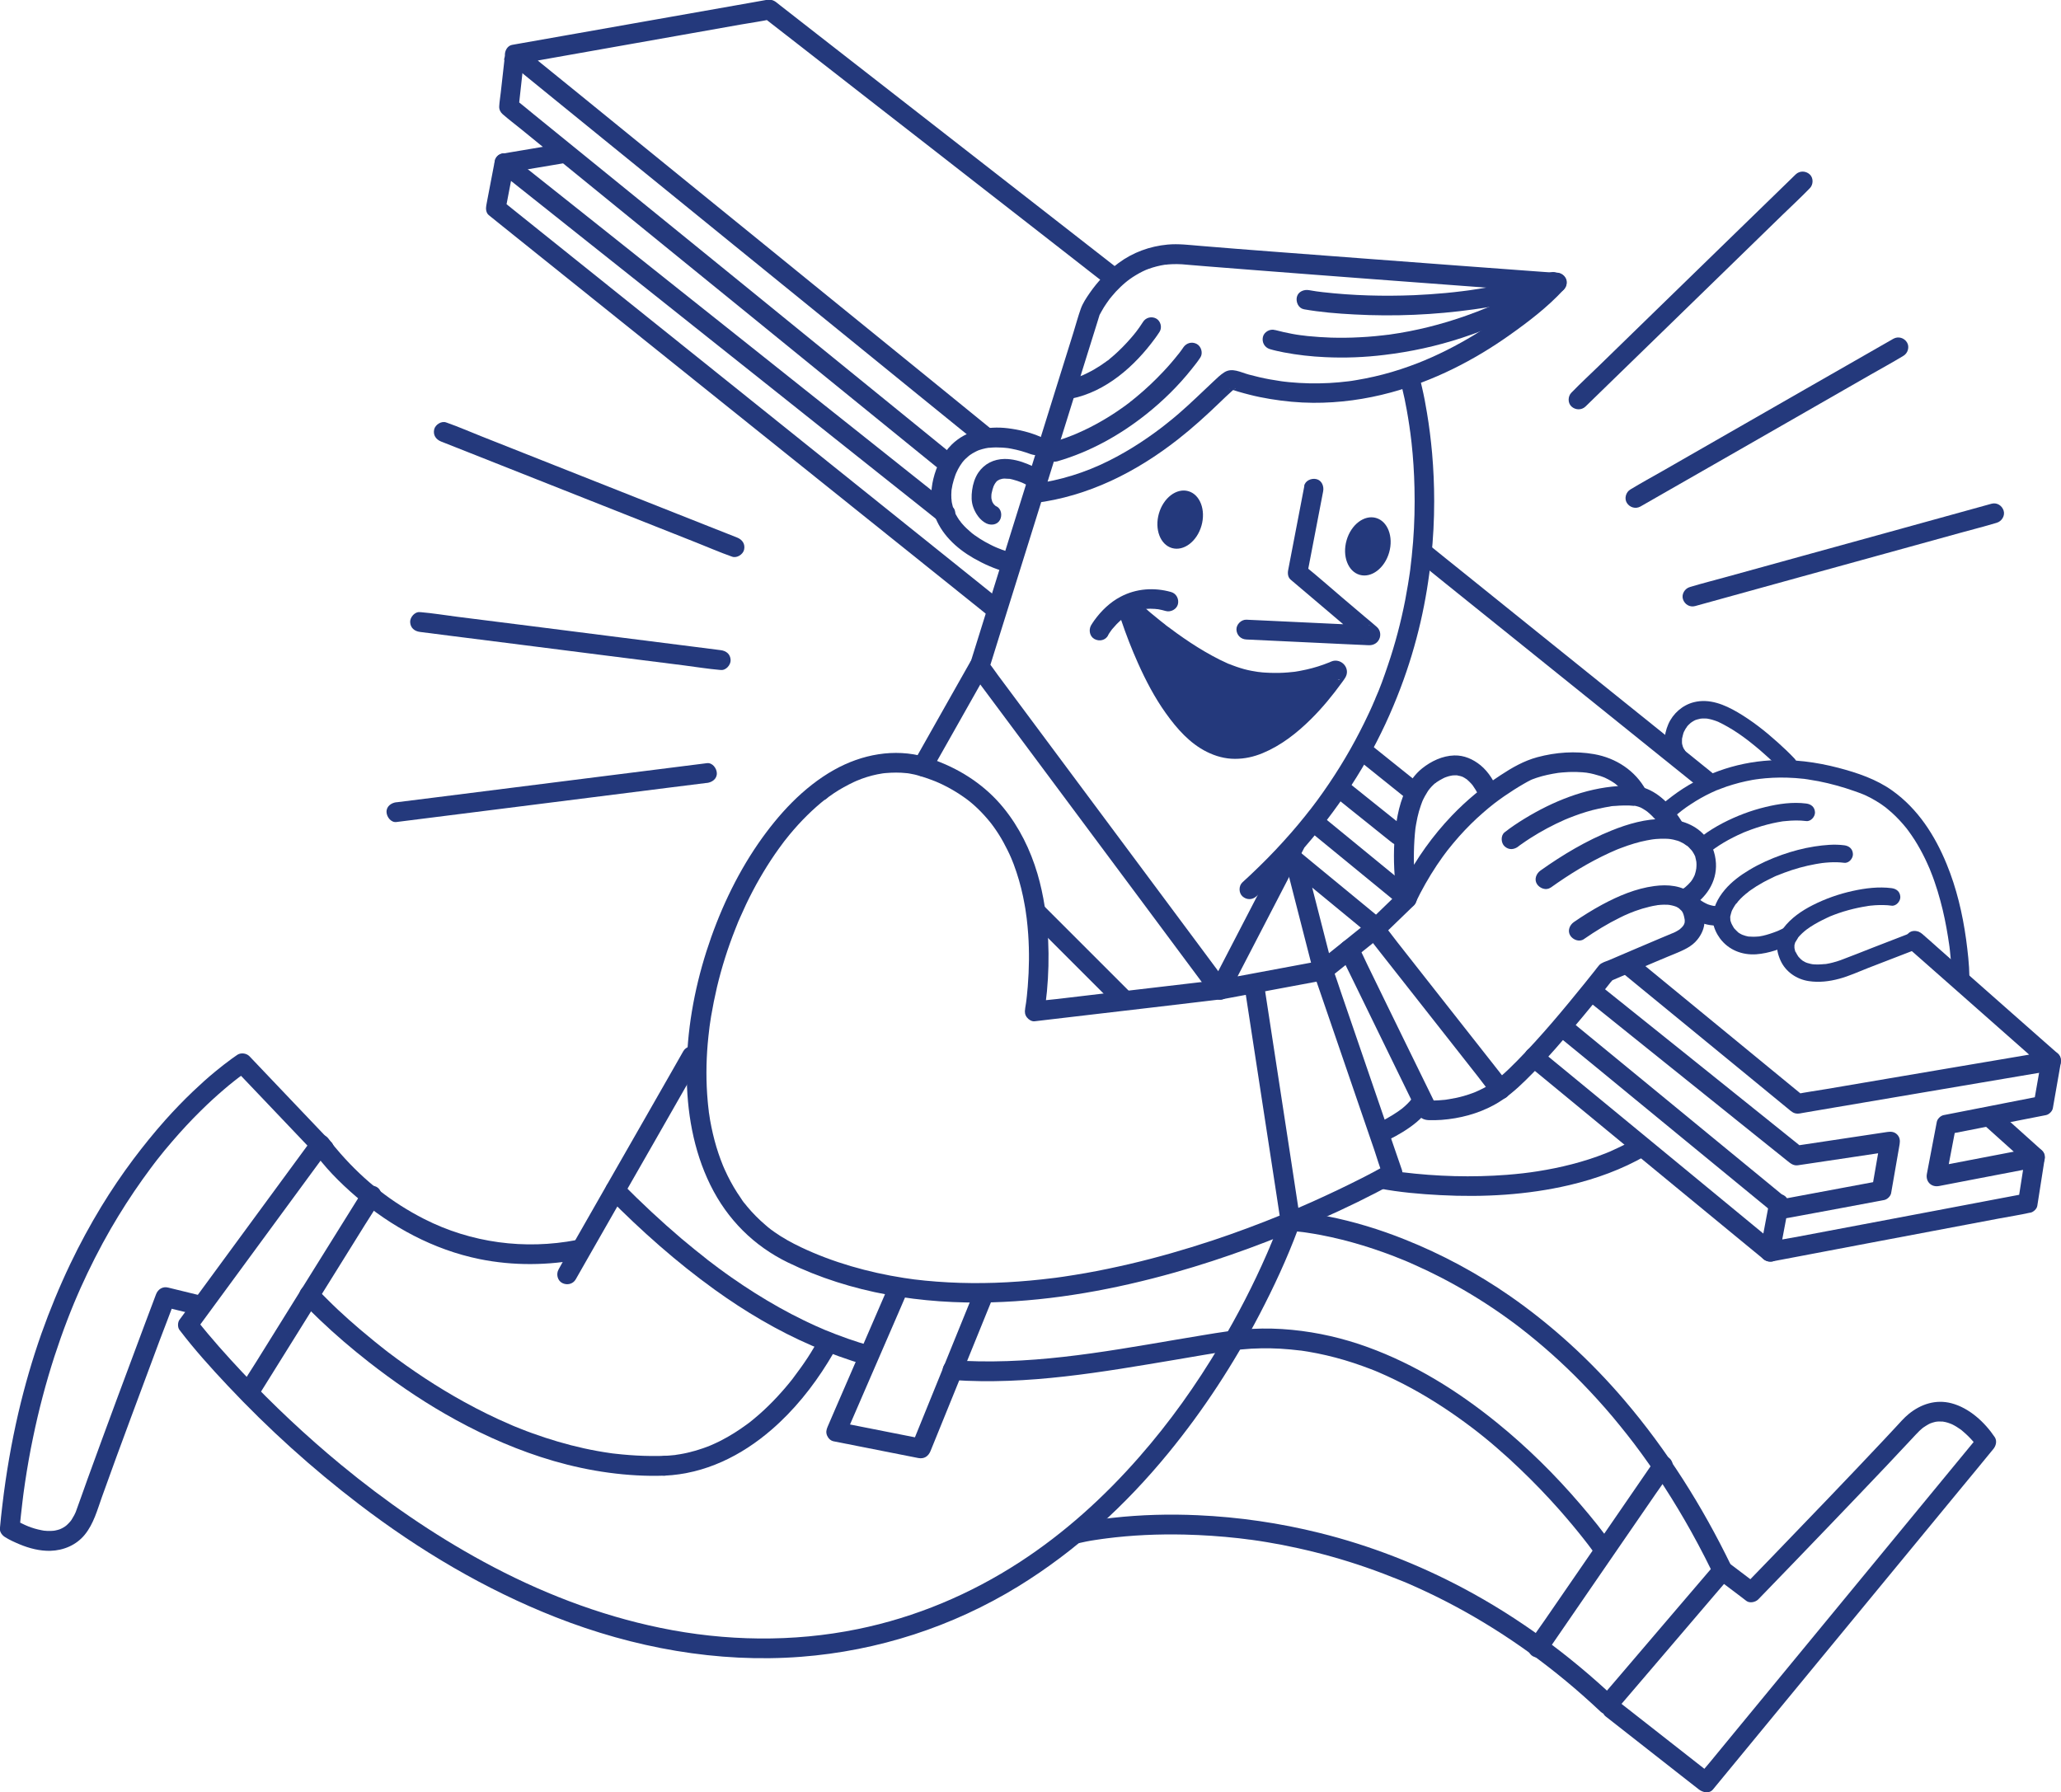 <?xml version="1.0" encoding="UTF-8"?>
<svg id="Capa_1" data-name="Capa 1" xmlns="http://www.w3.org/2000/svg" viewBox="0 0 237.43 206.49">
  <defs>
    <style>
      .cls-1 {
        fill: #24397c;
      }
    </style>
  </defs>
  <path class="cls-1" d="m38.17,131.61c-1.06-1.12-2.13-2.24-3.19-3.35-1.69-1.78-3.38-3.56-5.08-5.34-.39-.41-.77-.81-1.16-1.22-.34-.35-.96-.44-1.38-.18-.21.14-.42.29-.63.44-.66.48-1.3.98-1.93,1.5-.89.73-1.74,1.5-2.57,2.29-1.1,1.05-2.16,2.15-3.17,3.28-1.3,1.46-2.53,2.98-3.71,4.55-1.31,1.75-2.54,3.57-3.68,5.44-1.3,2.14-2.49,4.34-3.57,6.6-1.25,2.62-2.36,5.31-3.33,8.04-1.05,2.98-1.93,6.03-2.65,9.11-.81,3.49-1.42,7.03-1.84,10.59-.11.91-.21,1.83-.29,2.74-.04.4.25.78.56.98.54.35,1.14.61,1.73.86,1.11.46,2.32.77,3.52.74,1.52-.04,2.99-.66,3.96-1.85,1.03-1.26,1.45-2.86,1.99-4.37,1.08-3.04,2.2-6.06,3.32-9.09s2.22-5.97,3.33-8.95c.57-1.53,1.19-3.05,1.73-4.6,0-.02.02-.05.03-.07l-1.4.79c1.35.33,2.7.66,4.05.99.58.14,1.26-.18,1.4-.79s-.18-1.25-.79-1.4c-1.35-.33-2.7-.66-4.05-.99-.64-.16-1.18.2-1.4.79-.46,1.22-.92,2.45-1.38,3.67-1.05,2.8-2.09,5.6-3.13,8.4-1.13,3.06-2.26,6.12-3.37,9.19-.45,1.25-.89,2.52-1.35,3.77-.09.25.08-.17.01-.02-.02.05-.04.09-.06.14-.05.1-.09.2-.14.29-.1.18-.2.36-.31.53-.05.07-.11.14-.15.21.16-.27.06-.07-.02.01-.12.14-.25.27-.39.4-.06.05-.14.1-.19.16,0,0,.24-.17.1-.08-.03.02-.06.04-.09.06-.13.09-.27.17-.41.24-.06.03-.13.05-.19.09.32-.19.12-.05.01-.01-.15.05-.3.1-.46.13-.07.01-.13.03-.2.04-.03,0-.07,0-.1.02-.17.03.16-.02.15-.02-.15,0-.3.03-.45.03-.3.01-.59-.01-.89-.04-.18-.02.32.05.06,0-.07-.01-.14-.02-.22-.04-.14-.03-.28-.06-.42-.09-.26-.06-.52-.14-.78-.23-.12-.04-.23-.08-.35-.13s-.57-.24-.13-.05c-.19-.09-.39-.17-.58-.27-.25-.12-.5-.25-.74-.4-.03-.02-.07-.04-.1-.06l.56.98c.09-.93.19-1.86.3-2.79.03-.22.05-.44.08-.66.01-.11.03-.22.04-.33,0-.05.01-.09.02-.14.04-.3-.02.15,0-.02.06-.45.12-.89.19-1.34.26-1.73.56-3.45.92-5.16.65-3.15,1.47-6.27,2.46-9.33.46-1.41.95-2.81,1.48-4.19.25-.66.52-1.32.79-1.98.03-.08.06-.16.1-.23.1-.24-.07.16.01-.03.07-.16.14-.33.21-.49.14-.31.27-.63.41-.94,1.05-2.34,2.21-4.63,3.49-6.85,1.13-1.95,2.35-3.85,3.66-5.69.3-.42.6-.83.91-1.25.15-.2.3-.4.45-.6.04-.05.07-.09.11-.14-.08.1-.16.21-.04.05.08-.1.15-.2.23-.3.57-.73,1.16-1.45,1.77-2.15,1.04-1.21,2.13-2.39,3.27-3.51.88-.87,1.78-1.7,2.72-2.5.35-.3.71-.6,1.08-.89.08-.06.15-.12.23-.18.04-.03.07-.06.11-.08.2-.15-.19.14-.1.07.13-.1.26-.2.39-.3.3-.22.6-.42.9-.64.01,0,.03-.02.04-.03l-1.38-.18c1.06,1.12,2.13,2.24,3.19,3.35,1.69,1.78,3.38,3.56,5.08,5.34.39.41.77.81,1.16,1.22.41.43,1.2.45,1.61,0s.44-1.15,0-1.61h0Z"/>
  <path class="cls-1" d="m136.3,40.06c-.05.08-.11.15-.16.23-.07.09-.13.18-.2.27-.04.05-.08.11-.12.16-.09.12-.23.29.01-.02-.59.75-1.2,1.47-1.86,2.16-.95,1.01-1.96,1.96-3.02,2.84-.14.12-.29.24-.43.35-.07.06-.15.12-.22.18-.04.03-.11.07-.14.11.05-.08.18-.14.03-.02-.32.25-.65.49-.98.72-.72.51-1.47.99-2.23,1.43-.91.53-1.85,1.01-2.82,1.43-.05.02-.1.05-.16.07-.03.01-.26.11-.1.04.15-.06-.03.01-.06.03-.07.03-.13.05-.2.08-.26.1-.52.2-.78.3-.55.2-1.1.38-1.66.54s-.99.81-.79,1.4.79.97,1.4.79c3.75-1.09,7.17-2.99,10.22-5.41,1.94-1.54,3.73-3.3,5.27-5.24.34-.42.68-.85.98-1.31.33-.5.11-1.28-.41-1.56-.57-.3-1.2-.12-1.56.41h0Z"/>
  <path class="cls-1" d="m131.68,37.09c-.13.21-.27.41-.41.61-.07.1-.14.19-.21.29-.04.05-.08.11-.12.16-.19.25.15-.19-.01.02-.22.28-.44.55-.67.81-.59.68-1.21,1.31-1.88,1.91-.17.15-.35.3-.53.45-.05.04-.23.23-.28.22.03,0,.18-.14.05-.04-.08.06-.15.12-.23.17-.42.31-.85.59-1.3.85-.26.15-.53.3-.8.43-.14.07-.28.13-.42.2-.04.02-.1.05-.14.06.29-.07-.02,0-.09.04-.59.23-1.19.41-1.8.53-.57.12-.95.82-.77,1.36.2.6.75.9,1.36.77,3.99-.81,7.29-3.74,9.63-6.94.18-.25.37-.51.53-.77.31-.49.12-1.24-.4-1.52s-1.19-.13-1.52.4h0Z"/>
  <path class="cls-1" d="m178.76,31.59c-1.67,1.03-3.39,1.98-5.17,2.83-.41.2-.83.39-1.24.58-.2.09-.39.17-.59.26-.09.04-.18.08-.27.12-.12.05.03-.01.05-.02-.08.03-.15.06-.23.09-.79.33-1.59.63-2.4.92-2.85,1.01-5.79,1.75-8.78,2.17-.09.01-.17.02-.26.04-.13.02.13-.02.12-.02-.04,0-.07,0-.11.01-.17.02-.34.04-.5.06-.32.04-.63.07-.95.1-.6.06-1.21.1-1.81.13-1.09.06-2.18.07-3.27.04-.9-.03-1.8-.09-2.7-.18-.19-.02-.38-.04-.57-.07-.09-.01-.17-.02-.26-.03-.17-.02.31.04.15.02-.05,0-.1-.01-.15-.02-.31-.04-.63-.09-.94-.15-.66-.12-1.31-.27-1.96-.44,0,0-.02,0-.03,0-.57-.18-1.27.21-1.4.79-.14.62.19,1.21.79,1.4.53.16,1.07.27,1.61.38,1.57.3,3.17.48,4.77.55,2.28.11,4.57.02,6.84-.26,3.02-.36,6-1.01,8.9-1.96,3.56-1.16,6.99-2.72,10.23-4.61.44-.25.87-.51,1.3-.78.51-.31.75-1.03.41-1.56s-1.01-.74-1.56-.41h0Z"/>
  <path class="cls-1" d="m150.19,35.63c1.92.34,3.88.5,5.82.6,4.61.25,9.23.05,13.81-.59,3.18-.44,6.33-1.12,9.4-2.06.57-.17.99-.8.79-1.4s-.79-.98-1.4-.79c-2.74.84-5.55,1.47-8.38,1.91-.31.05-.61.09-.92.14-.1.01-.2.03-.3.04.04,0,.22-.03,0,0-.18.02-.37.05-.55.07-.64.08-1.27.15-1.91.21-1.22.11-2.44.2-3.66.25-3.5.14-7.03.05-10.52-.35-.26-.03-.53-.06-.79-.1s.32.04.11.01c-.05,0-.1-.01-.15-.02-.09-.01-.17-.02-.26-.04-.16-.02-.32-.05-.48-.08-.58-.1-1.25.16-1.4.79-.13.56.17,1.29.79,1.4h0Z"/>
  <g>
    <ellipse class="cls-1" cx="157.58" cy="62.95" rx="3.41" ry="2.55" transform="translate(53.61 197.06) rotate(-73.99)"/>
    <ellipse class="cls-1" cx="135.97" cy="59.88" rx="3.41" ry="2.55" transform="translate(40.9 174.05) rotate(-73.99)"/>
    <path class="cls-1" d="m150.26,56c-.21,1.09-.42,2.19-.63,3.28l-1,5.2c-.08.4-.15.8-.23,1.2s-.03.84.29,1.11c.94.8,1.88,1.59,2.82,2.39l4.5,3.82.76.64c.07.06.14.12.2.17.13.11.04.11-.07-.11l-.11-.88-.02.05.79-.79c.23-.08.32-.01.14-.02-.1,0-.19,0-.29-.01l-1.03-.05-3.4-.16-7.65-.36c-.58-.03-1.17-.06-1.75-.08s-1.16.54-1.14,1.14c.03.64.5,1.11,1.14,1.14,1.35.06,2.7.13,4.05.19l7.18.34,2.42.11c.17,0,.35.03.52.02.39,0,.76-.16,1-.47.38-.49.34-1.2-.12-1.62s-.91-.77-1.37-1.16l-2.64-2.24c-1.42-1.2-2.81-2.45-4.26-3.61-.03-.02-.05-.04-.08-.07l.29,1.11c.21-1.09.42-2.19.63-3.28.33-1.73.67-3.47,1-5.2.08-.4.15-.8.23-1.2.11-.58-.16-1.26-.79-1.4-.56-.13-1.28.17-1.4.79h0Z"/>
    <g>
      <path class="cls-1" d="m130.23,71.09c-.12-.38.36-.64.68-.36,2.41,2.09,8.32,6.85,13,7.68s8.52-.53,9.86-1.15c.15-.07.3.09.22.22-1.46,2.12-7.63,10.4-13.48,8.53-5.43-1.74-9.08-11.34-10.27-14.92Z"/>
      <path class="cls-1" d="m131.33,70.79c.09.38-.16.84-.54.94-.11.03-.25.03-.36,0-.03,0-.27-.1-.29-.16.02.09.28.24.35.3.25.22.51.43.76.64.66.54,1.34,1.07,2.02,1.59,1.48,1.13,3.01,2.18,4.63,3.11s3.33,1.75,5.14,2.18c2.18.52,4.46.53,6.67.21.91-.13,1.82-.33,2.7-.61.33-.1.66-.22.99-.34.12-.05.25-.1.37-.15.14-.06.28-.12.42-.18.02,0,.04-.02.07-.03.1-.04.16,0-.1.06h-.6l-.15-.06-.41-.41-.07-.16v-.6c.02-.06.14-.25.03-.12-.02.02-.04.05-.05.08-.05.07-.09.13-.14.2-.1.15-.21.29-.32.44-.12.17-.25.34-.38.5-.12.16-.04.05.04-.05-.03.04-.06.08-.1.12-.08.1-.16.2-.24.3-.72.9-1.48,1.76-2.29,2.57-.45.45-.91.88-1.39,1.29-.12.1-.24.2-.35.3-.06.05-.11.09-.17.13-.04.03-.07.06-.11.09-.12.09.02-.02.06-.05-.27.14-.52.39-.77.56-.52.35-1.06.68-1.62.95-.13.06-.27.13-.4.19-.18.08.25-.1,0,0-.07.03-.15.06-.22.08-.28.1-.56.19-.85.27-.14.04-.28.07-.41.09-.07.01-.15.03-.22.04-.25.05.2-.02.01,0-.29.03-.58.05-.87.04-.14,0-.28-.01-.42-.02-.04,0-.32-.04-.11,0s-.06-.01-.11-.02c-.3-.05-.59-.13-.88-.23-.06-.02-.11-.04-.17-.06-.04-.02-.28-.11-.08-.03s-.01,0-.05-.03c-.07-.03-.14-.07-.22-.1-.25-.12-.48-.26-.71-.41-.11-.07-.23-.15-.34-.23-.05-.04-.1-.07-.15-.11-.2-.15.17.14-.02-.02-.23-.18-.45-.37-.66-.57-.45-.42-.86-.86-1.25-1.33-.1-.12-.19-.23-.29-.35-.06-.08-.15-.27-.02-.02-.04-.07-.1-.13-.15-.2-.19-.26-.38-.52-.56-.79-.73-1.08-1.38-2.21-1.97-3.37-.29-.57-.57-1.15-.83-1.74-.12-.28-.25-.55-.37-.83-.03-.06-.05-.12-.08-.18-.08-.18.11.25,0,0-.06-.14-.11-.27-.17-.41-.37-.91-.72-1.83-1.04-2.75-.06-.18-.12-.36-.18-.54-.19-.56-.79-.99-1.4-.79-.56.18-1,.79-.79,1.4.57,1.7,1.22,3.37,1.95,5,.9,2.01,1.93,3.98,3.21,5.77s2.76,3.47,4.71,4.44c1.02.51,2.11.81,3.25.81s2.17-.24,3.17-.65c2.13-.88,3.97-2.32,5.6-3.94,1.31-1.3,2.48-2.73,3.56-4.22.26-.36.57-.72.57-1.2,0-.83-.8-1.46-1.61-1.27-.17.04-.32.12-.47.19-.02.01-.05.02-.07.03-.23.1.26-.1.08-.04-.84.34-1.7.61-2.59.81-.27.06-.55.12-.83.17-.16.03-.32.05-.48.08-.05,0-.11.02-.16.02.33-.03-.06,0-.12.01-.7.08-1.4.12-2.11.11-.37,0-.73-.02-1.1-.04-.21-.01-.41-.03-.62-.06-.09,0-.17-.02-.26-.03-.08-.01-.07,0,.04,0-.07,0-.14-.02-.21-.03-.61-.09-1.2-.22-1.79-.41-.27-.08-.54-.18-.81-.28-.15-.06-.3-.11-.44-.17-.06-.02-.31-.1-.03,0-.08-.03-.15-.06-.22-.1-.58-.26-1.15-.54-1.71-.85-1.14-.62-2.24-1.31-3.31-2.05-.51-.35-1.01-.71-1.51-1.09-.22-.17-.47-.32-.67-.51.23.21.05.04,0,0-.06-.04-.11-.09-.17-.13-.11-.09-.22-.18-.33-.26-.39-.31-.77-.62-1.15-.94-.43-.36-.86-.84-1.39-1.03-.44-.15-.95-.08-1.33.18-.56.37-.78,1.02-.62,1.66.14.58.83.98,1.4.79.6-.19.95-.78.79-1.4Z"/>
    </g>
    <path class="cls-1" d="m127.65,73.19c.08-.16.19-.31.29-.45.05-.07.1-.14.15-.21.03-.05.16-.21.01-.02s0,0,.04-.04c.16-.19.33-.38.5-.56.21-.21.43-.42.66-.61.11-.09.24-.11-.03.02.07-.03.13-.1.19-.14.14-.1.29-.2.44-.29.14-.08.28-.16.43-.24.08-.04.16-.08.24-.11.04-.02.07-.03.11-.05-.3.16-.13.05-.05.02.35-.14.72-.24,1.09-.31.04,0,.09-.02.13-.02.11-.02.26,0-.04,0,.11,0,.23-.02.34-.03.24-.02.48-.02.72,0,.13,0,.25.01.38.03.03,0,.28.02.08,0s.08.01.12.02c.29.05.57.12.85.2.57.16,1.26-.2,1.4-.79s-.18-1.23-.79-1.4c-1.96-.55-4.02-.41-5.83.55-1.21.64-2.2,1.6-3,2.7-.14.2-.28.4-.4.61-.28.52-.15,1.26.41,1.56s1.25.15,1.56-.41h0Z"/>
  </g>
  <path class="cls-1" d="m161.28,43.77c.09.3.17.6.24.91.21.85.39,1.7.54,2.56.11.61.21,1.22.3,1.83.03.17.05.34.07.51,0,.05.01.09.02.14.03.19-.03-.22-.02-.15.01.09.02.19.04.28.05.38.09.76.14,1.14.19,1.73.3,3.47.34,5.21.05,2.07,0,4.15-.16,6.22-.09,1.13-.21,2.26-.35,3.39,0,.07.04-.27,0-.04-.01.08-.02.15-.03.23-.02.15-.04.3-.07.46-.04.3-.09.59-.14.89-.1.6-.21,1.2-.32,1.8-.5,2.55-1.16,5.06-2,7.52-.44,1.3-.9,2.62-1.47,3.88.08-.17.04-.1,0,.02-.04.08-.07.17-.11.25-.07.17-.15.34-.22.51-.15.33-.29.66-.45.98-.31.66-.63,1.32-.97,1.97-1.42,2.77-3.07,5.42-4.91,7.93-.24.33-.49.66-.74.98-.05.07-.17.22-.05.06-.07.08-.13.17-.2.25-.13.17-.27.34-.4.51-.53.66-1.07,1.31-1.63,1.95-1.16,1.33-2.37,2.61-3.63,3.84-.64.63-1.3,1.25-1.97,1.86-.44.4-.44,1.21,0,1.61.47.43,1.14.43,1.61,0,2.64-2.39,5.09-4.97,7.31-7.76,2.04-2.56,3.89-5.26,5.5-8.11,1.47-2.6,2.73-5.32,3.79-8.12.95-2.5,1.72-5.06,2.32-7.66.56-2.44.96-4.92,1.22-7.41.23-2.15.34-4.31.34-6.47,0-1.84-.08-3.69-.24-5.53-.14-1.55-.33-3.1-.59-4.64-.16-1-.35-1.99-.58-2.97-.1-.45-.21-.9-.34-1.35,0-.02-.01-.04-.02-.06-.17-.57-.8-.99-1.4-.79s-.98.79-.79,1.4h0Z"/>
  <path class="cls-1" d="m119.2,57.96c6.16-.77,11.69-3.56,16.53-7.36,1.66-1.3,3.22-2.72,4.74-4.18.48-.46.96-.93,1.46-1.37.08-.07.16-.14.24-.2.19-.17-.19.13-.09.07.04-.02.08-.06.12-.08s.14-.06.17-.1c-.1.15-.34.12-.19.08.14-.04-.39.03-.22.03-.39,0-.35-.07-.21-.01.1.04.21.07.32.1.19.06.38.12.57.18.44.13.88.25,1.32.36.78.2,1.57.36,2.36.49,1.64.27,3.29.43,4.95.44,3.02.02,6.05-.4,8.96-1.19,4.92-1.33,9.55-3.68,13.7-6.63,2.15-1.52,4.33-3.19,6.13-5.13.03-.03.05-.05.08-.08.7-.75.17-1.87-.8-1.94-1.1-.08-2.2-.16-3.29-.24-2.74-.2-5.49-.41-8.23-.61-3.55-.27-7.1-.53-10.64-.8s-7.12-.54-10.69-.81c-2.74-.21-5.48-.42-8.21-.65-1.25-.1-2.52-.27-3.78-.15-2.04.19-4,.9-5.65,2.13-1.31.97-2.41,2.14-3.33,3.47-.38.55-.78,1.15-1.01,1.79-.32.9-.57,1.83-.85,2.74l-2.1,6.72-2.79,8.96c-.97,3.12-1.95,6.23-2.92,9.35-.82,2.64-1.65,5.29-2.47,7.93l-1.46,4.68c-.15.48-.37.96-.07,1.46.12.2.29.39.43.58l2.92,3.92,4.84,6.5c1.92,2.58,3.84,5.16,5.76,7.74s3.85,5.17,5.77,7.75l4.78,6.43,2.82,3.79c.13.17.25.34.38.51.37.49.98.74,1.56.41.49-.28.78-1.06.41-1.56-.92-1.24-1.85-2.48-2.77-3.73l-6.6-8.87c-2.67-3.59-5.34-7.17-8.01-10.76-2.31-3.1-4.61-6.2-6.92-9.3l-2.27-3.05c-.36-.48-.69-1-1.08-1.45-.02-.02-.03-.04-.05-.07l.11.88c.45-1.45.9-2.89,1.35-4.34,1.07-3.42,2.14-6.85,3.21-10.27,1.27-4.08,2.55-8.16,3.82-12.24,1.05-3.37,2.1-6.74,3.15-10.1l.94-3.01.24-.78c.02-.06.04-.12.05-.18.04-.18-.17.36-.09.21.19-.34.37-.7.58-1.03.2-.32.42-.62.64-.93.15-.21-.15.18.05-.06.07-.09.15-.18.22-.27.15-.18.3-.35.46-.53.36-.38.74-.75,1.14-1.08.09-.07.18-.14.26-.21-.23.18.14-.1.19-.14.24-.17.49-.34.75-.49.24-.14.48-.28.73-.4.14-.07.29-.14.43-.2-.23.1.2-.08.27-.1.61-.22,1.24-.38,1.88-.48.34-.06-.13.01.07,0,.09,0,.18-.02.27-.03.15-.01.3-.02.45-.03.39-.02.78-.01,1.17.01.31.02.62.05.94.08.65.05,1.29.11,1.94.16,1.74.14,3.47.28,5.21.41,4.57.36,9.15.7,13.72,1.05,4.46.34,8.92.67,13.38,1,2.54.19,5.08.38,7.63.57.12,0,.24.02.35.03l-.8-1.94c-.4.43-.83.83-1.25,1.22-.49.45-1,.9-1.51,1.33-.32.27-.63.53-.96.78-.17.14-.34.27-.51.4-.15.12.04-.03.06-.05-.05.04-.09.07-.14.11-.11.08-.21.16-.32.24-1.76,1.32-3.61,2.53-5.53,3.6-1.11.62-2.24,1.19-3.4,1.71-.14.06-.28.12-.42.18-.06.03-.45.19-.24.11-.32.13-.64.26-.96.39-.65.25-1.31.49-1.98.71-1.34.44-2.71.8-4.1,1.07-.33.06-.66.12-.99.18-.18.03-.37.06-.55.09-.07.01-.15.02-.22.03-.37.05.22-.02-.15.02-.74.09-1.48.16-2.23.2-1.54.08-3.09.05-4.63-.1-.18-.02-.37-.04-.55-.06-.1-.01-.2-.02-.31-.04-.23-.03.27.04-.13-.02s-.82-.13-1.23-.2c-.82-.15-1.63-.34-2.44-.56-.92-.25-1.89-.82-2.79-.26-.46.29-.87.69-1.27,1.07-1.32,1.24-2.61,2.5-3.98,3.69-.45.39-.9.76-1.37,1.13-.11.09-.22.18-.34.27-.06.05-.13.1-.19.15-.15.12.21-.16-.04.03-.26.2-.53.4-.79.59-1.11.81-2.25,1.56-3.44,2.25-2.66,1.54-5.23,2.61-8.28,3.29-.37.08-.73.15-1.1.22s-.86.14-1.08.17c-.61.08-1.14.47-1.14,1.14,0,.56.52,1.21,1.14,1.14h0Z"/>
  <path class="cls-1" d="m116.72,63.75c-.29-.07-.57-.16-.85-.26-.31-.1-.61-.22-.91-.34-.04-.02-.08-.03-.12-.05-.13-.05.31.13.09.04-.09-.04-.19-.08-.28-.12-.19-.09-.38-.17-.56-.27-.41-.2-.81-.43-1.19-.67-.21-.13-.41-.27-.61-.41-.09-.07-.19-.14-.28-.21s.15.12.13.1c-.03-.02-.05-.04-.08-.06-.05-.04-.1-.08-.16-.13-.38-.32-.75-.66-1.07-1.04-.04-.05-.08-.09-.12-.14-.07-.08-.16-.28.02.03-.06-.11-.15-.21-.23-.31-.14-.21-.27-.42-.39-.64-.06-.11-.11-.22-.16-.33-.11-.25.06.18.01.03-.02-.07-.05-.13-.07-.2-.09-.25-.16-.5-.21-.75-.01-.06-.03-.13-.04-.19,0-.04-.01-.07-.02-.11-.02-.11.04-.09.02.14.01-.13-.03-.29-.04-.43-.02-.29-.01-.58.01-.87,0-.08.02-.17.03-.25.02-.2-.05.29,0,.02.03-.16.06-.33.09-.49.08-.35.19-.7.31-1.05.03-.07.05-.14.08-.21,0-.02.05-.1.05-.13,0,.02-.11.25-.03.08.07-.15.14-.31.22-.46.14-.27.31-.53.49-.78.17-.23-.1.11,0,0,.04-.05.09-.11.13-.16.09-.11.19-.21.3-.31.09-.09.19-.18.29-.26.04-.03.22-.17.05-.05-.17.13.06-.04.1-.07.21-.15.43-.28.65-.39.05-.03.11-.05.16-.08.05-.02.25-.11.05-.03s0,0,.05-.02c.06-.02.13-.05.19-.07.24-.08.48-.15.73-.2.11-.02.23-.05.34-.06.06,0,.27-.04.05,0-.24.03.04,0,.09,0,.47-.05.93-.05,1.4-.02.23.01.46.04.69.06.18.02-.32-.05-.1-.01.05,0,.1.02.15.02.11.02.23.04.34.06.38.07.75.16,1.12.26.44.12.88.28,1.31.44.14.06-.35-.15-.2-.09.54.24,1.25.18,1.56-.41.26-.49.17-1.3-.41-1.56-1.21-.53-2.5-.84-3.81-1-2.3-.28-4.75.22-6.45,1.89-1.07,1.06-1.76,2.5-2.11,3.95-.32,1.33-.34,2.76.1,4.07.74,2.24,2.53,3.91,4.53,5.06,1.19.68,2.51,1.28,3.85,1.61.02,0,.04.01.06.02.58.14,1.26-.19,1.4-.79s-.18-1.24-.79-1.4h0Z"/>
  <path class="cls-1" d="m119.82,54.16c-.45-.28-.94-.49-1.43-.69-.84-.35-1.76-.6-2.68-.59-1.23.02-2.31.55-3.01,1.58-.39.58-.62,1.31-.71,2s-.1,1.34.13,1.98c.26.74.79,1.52,1.52,1.87.54.25,1.25.17,1.56-.41.27-.51.17-1.28-.41-1.56-.03-.01-.05-.03-.08-.04s-.05-.03-.08-.05c-.23-.14.22.19.07.05-.08-.08-.17-.15-.24-.24-.2-.23.14.22,0,0-.05-.08-.1-.15-.14-.23-.02-.04-.04-.1-.06-.13,0,.01.1.29.06.13-.03-.11-.07-.21-.09-.32,0-.04-.01-.08-.02-.11-.05-.22.02.29,0,.06,0-.14-.01-.27,0-.41,0-.02.02-.22.02-.22l-.02.15c0-.05.02-.11.03-.16.03-.14.06-.28.1-.42s.09-.29.14-.43c.08-.24-.12.23,0,.02.03-.07.07-.13.1-.2.05-.1.13-.18.18-.28-.17.3-.04.06.04-.03.04-.04.08-.07.12-.11.14-.14-.2.13-.08.06.1-.06.19-.12.29-.17.24-.14-.26.08,0,0,.09-.03.18-.06.27-.08.04,0,.08-.02.12-.03.2-.05-.31.03-.1.01.1,0,.21-.02.31-.02.19,0,.39.04.58.03-.37,0-.12-.02.01,0,.1.02.21.04.31.07.37.09.74.22,1.1.36.03.01.06.02.08.04-.38-.14-.16-.07-.07-.03.08.03.15.07.22.1.13.06.26.13.38.19.12.06.23.13.35.2.51.31,1.27.13,1.56-.41s.13-1.22-.41-1.56h0Z"/>
  <path class="cls-1" d="m148.22,96.7c-.98,1.89-1.96,3.78-2.94,5.67-1.56,3.01-3.12,6.02-4.68,9.03-.36.69-.71,1.38-1.07,2.06-.48.92.31,1.85,1.28,1.67,3.48-.65,6.97-1.3,10.45-1.95.49-.09.98-.18,1.47-.27l-1.4-.79c.27.77.53,1.55.8,2.32l1.91,5.57c.77,2.24,1.54,4.47,2.3,6.71l2,5.83c.32.94.59,1.92.97,2.84,0,.01,0,.03.01.04l.52-1.28c-1.85,1.07-3.79,2.02-5.72,2.95-.98.47-1.97.92-2.96,1.37-.55.25-1.11.49-1.67.73-.15.06-.29.12-.44.19-.07.03-.15.06-.22.09-.26.11.23-.1-.02.01-.32.13-.63.26-.95.39-2.71,1.11-5.45,2.14-8.23,3.06-3.12,1.03-6.28,1.94-9.48,2.69-1.68.39-3.38.75-5.08,1.05-.86.15-1.73.29-2.6.42-.22.03-.44.06-.65.09-.36.05.23-.03-.13.02-.11.01-.22.03-.33.04-.46.06-.91.11-1.37.16-3.56.39-7.15.53-10.73.34-.89-.05-1.78-.11-2.67-.2-.43-.04-.85-.09-1.27-.14-.09-.01-.18-.02-.28-.04-.36-.05.22.03-.14-.02-.26-.04-.52-.07-.77-.11-2.06-.32-4.11-.77-6.11-1.36s-3.92-1.31-5.75-2.18c-1.07-.51-2.11-1.08-3.07-1.76-.09-.06-.17-.12-.26-.19-.07-.05-.44-.3-.12-.09-.22-.15-.43-.34-.64-.52-.38-.32-.75-.67-1.1-1.02s-.68-.72-1-1.1c-.08-.09-.16-.19-.23-.29-.06-.08-.31-.31-.05-.06-.18-.18-.33-.44-.47-.65-.57-.81-1.07-1.67-1.51-2.56-.11-.22-.22-.45-.32-.68-.04-.1-.08-.19-.13-.29-.03-.07-.14-.27.02.04-.04-.07-.06-.16-.1-.23-.19-.47-.37-.95-.53-1.43-.33-.98-.59-1.98-.8-3-.11-.52-.2-1.04-.27-1.56-.01-.09-.1-.55-.02-.16-.02-.13-.03-.27-.05-.4-.03-.29-.07-.58-.09-.87-.2-2.2-.19-4.42,0-6.63.05-.56.11-1.13.18-1.69.01-.09.07-.58.02-.19.02-.14.04-.28.06-.42.04-.28.09-.57.13-.85.19-1.13.42-2.26.68-3.38.54-2.26,1.24-4.48,2.1-6.65.1-.24.19-.49.29-.73.03-.08.21-.53.08-.19.06-.15.13-.3.2-.46.23-.52.46-1.03.7-1.54.48-1,.99-1.98,1.55-2.95s1.11-1.85,1.72-2.74c.3-.43.6-.86.92-1.28.08-.1.16-.21.23-.31.14-.19-.17.21-.02.03.04-.05.08-.1.12-.15.16-.2.32-.4.48-.6.63-.76,1.3-1.5,2.01-2.2.35-.34.7-.68,1.07-1,.17-.15.34-.29.51-.44.09-.07.18-.15.27-.22.05-.04.09-.07.14-.11.03-.02.06-.05.09-.07.09-.07.06-.05-.09.07.16-.05.36-.27.5-.37.2-.14.4-.28.6-.42.37-.24.74-.48,1.13-.69s.76-.41,1.15-.59c.1-.04.19-.09.29-.13.04-.02.08-.03.12-.05.13-.06-.29.12-.1.04.21-.08.42-.17.63-.25.77-.28,1.57-.49,2.38-.61.05,0,.1-.01.15-.02.21-.03-.31.04-.1.01.1-.01.2-.02.3-.03.2-.02.4-.03.6-.04.41-.02.81-.02,1.22,0,.2.01.41.03.61.05.36.04-.22-.04.05,0,.09.01.17.03.26.04.41.07.82.16,1.23.28.48.13,1.04-.09,1.28-.52.73-1.3,1.46-2.6,2.2-3.89l3.5-6.2c.27-.47.53-.95.8-1.42.29-.52.14-1.27-.41-1.56s-1.24-.15-1.56.41c-.73,1.3-1.46,2.6-2.2,3.89l-3.5,6.2c-.27.47-.53.95-.8,1.42l1.28-.52c-3.57-1.01-7.29-.3-10.49,1.49-3.57,2.01-6.43,5.15-8.74,8.49-2.61,3.79-4.57,8.05-5.97,12.43-1.43,4.5-2.27,9.24-2.27,13.96,0,4.44.75,8.93,2.72,12.94s5.04,7.04,8.94,8.94c7.29,3.55,15.46,4.82,23.52,4.59,7.12-.2,14.21-1.51,21.05-3.44,5.76-1.63,11.38-3.72,16.84-6.15,2.86-1.27,5.7-2.64,8.44-4.16.12-.07.25-.14.37-.21.41-.24.68-.81.52-1.28-.27-.77-.53-1.55-.8-2.32-.64-1.86-1.28-3.72-1.91-5.57l-2.3-6.71-2-5.83c-.32-.95-.63-1.9-.97-2.84,0-.01,0-.03-.01-.04-.21-.62-.76-.91-1.4-.79-3.48.65-6.97,1.3-10.45,1.95-.49.09-.98.18-1.47.27l1.28,1.67c.98-1.89,1.96-3.78,2.94-5.67l4.68-9.03c.36-.69.71-1.38,1.07-2.06.27-.53.15-1.26-.41-1.56-.52-.28-1.26-.16-1.56.41h0Z"/>
  <path class="cls-1" d="m114.07,49.33c-.48-.39-.97-.78-1.45-1.18l-3.92-3.19-5.82-4.73c-2.36-1.92-4.72-3.83-7.08-5.75-2.58-2.1-5.17-4.2-7.75-6.3s-5.22-4.24-7.82-6.35c-2.44-1.98-4.88-3.96-7.32-5.95l-6.16-5.01c-1.48-1.2-2.96-2.41-4.45-3.61-.7-.57-1.38-1.16-2.1-1.7-.03-.02-.06-.05-.09-.07l-.5,1.9c.97-.17,1.94-.34,2.91-.52l7-1.24c2.82-.5,5.65-1,8.47-1.5l7.33-1.3c1.19-.21,2.4-.37,3.57-.63.02,0,.03,0,.05,0l-1.11-.29c.35.27.7.55,1.05.82l2.87,2.23c1.41,1.1,2.81,2.19,4.22,3.29l5.17,4.03c1.89,1.47,3.78,2.94,5.67,4.41l5.72,4.46,5.33,4.15,4.49,3.5,3.24,2.53c.51.4,1.02.8,1.54,1.2.02.02.04.03.07.05.47.36,1.16.49,1.61,0,.37-.41.5-1.22,0-1.61-.87-.68-1.73-1.35-2.6-2.03l-6.54-5.1c-2.9-2.26-5.8-4.52-8.7-6.78s-6.07-4.73-9.1-7.09c-2.54-1.98-5.07-3.95-7.61-5.93-1.46-1.14-2.91-2.27-4.37-3.41-.13-.1-.25-.2-.38-.3-.02-.02-.04-.03-.06-.05-.36-.28-.69-.36-1.15-.29-.6.1-1.19.21-1.79.32-3.02.53-6.04,1.07-9.06,1.6-3.72.66-7.43,1.31-11.15,1.97-2.32.41-4.65.82-6.97,1.23-.11.02-.22.04-.33.06-.8.14-1.14,1.38-.5,1.9.48.39.97.78,1.45,1.18l3.92,3.19,5.82,4.73,7.08,5.75c2.58,2.1,5.17,4.2,7.75,6.3s5.22,4.24,7.82,6.35c2.44,1.98,4.88,3.96,7.32,5.95l6.16,5.01,4.45,3.61c.7.57,1.4,1.14,2.1,1.7.03.02.06.05.09.07.46.37,1.16.48,1.61,0,.38-.42.49-1.21,0-1.61h0Z"/>
  <path class="cls-1" d="m58.11,6.91c-.14,1.25-.28,2.5-.42,3.74-.06.53-.15,1.07-.18,1.61-.02.35.14.67.39.89.69.6,1.42,1.16,2.13,1.73l4.64,3.78,6.46,5.26c2.52,2.05,5.04,4.1,7.56,6.15s5.27,4.29,7.91,6.43,5.05,4.11,7.57,6.16l6.56,5.33,4.75,3.86,2.28,1.85.1.08c.46.37,1.16.48,1.61,0,.38-.42.49-1.21,0-1.61-.45-.36-.89-.72-1.34-1.09l-3.64-2.96-5.4-4.39-6.57-5.34c-2.4-1.95-4.8-3.9-7.19-5.85s-4.84-3.94-7.26-5.9c-2.26-1.83-4.51-3.67-6.77-5.5-1.91-1.55-3.82-3.11-5.74-4.66l-4.11-3.34c-.65-.53-1.29-1.07-1.94-1.58-.03-.02-.05-.04-.08-.07l.33.8c.17-1.57.35-3.15.52-4.72l.07-.67c.07-.59-.57-1.16-1.14-1.14-.67.03-1.07.5-1.14,1.14h0Z"/>
  <path class="cls-1" d="m57.3,19.6c.45.36.91.72,1.36,1.08l3.7,2.94,5.48,4.36c2.22,1.77,4.44,3.54,6.67,5.3,2.43,1.94,4.87,3.87,7.3,5.81s4.91,3.91,7.37,5.86l6.87,5.47c1.94,1.54,3.87,3.08,5.81,4.62l4.18,3.32c.66.53,1.32,1.05,1.98,1.58.03.02.06.05.09.07.46.37,1.16.49,1.61,0,.38-.41.5-1.21,0-1.61-.45-.36-.91-.72-1.36-1.08l-3.7-2.94c-1.83-1.45-3.65-2.91-5.48-4.36l-6.67-5.3-7.3-5.81c-2.46-1.95-4.91-3.91-7.37-5.86-2.29-1.82-4.58-3.64-6.87-5.47l-5.81-4.62c-1.39-1.11-2.78-2.22-4.18-3.32-.66-.53-1.32-1.05-1.98-1.58-.03-.02-.06-.05-.09-.07-.46-.37-1.16-.49-1.61,0-.38.41-.5,1.21,0,1.61h0Z"/>
  <path class="cls-1" d="m57.01,18.49c-.29,1.51-.58,3.03-.87,4.54l-.12.65c-.07.37-.03.85.29,1.11.51.41,1.03.82,1.54,1.24l4.2,3.37c2.07,1.66,4.14,3.32,6.21,4.98l7.53,6.04c2.76,2.22,5.53,4.43,8.29,6.65,2.79,2.24,5.58,4.47,8.37,6.71l7.76,6.22,6.6,5.29c1.58,1.27,3.16,2.53,4.74,3.8l2.23,1.79.1.08c.46.37,1.16.49,1.61,0,.38-.41.5-1.21,0-1.61s-1.03-.82-1.54-1.24l-4.2-3.37c-2.07-1.66-4.14-3.32-6.21-4.98l-7.53-6.04-8.29-6.65c-2.79-2.24-5.58-4.47-8.37-6.71-2.59-2.07-5.18-4.15-7.76-6.22l-6.6-5.29-4.74-3.8-2.23-1.79-.1-.08.29,1.11c.29-1.51.58-3.03.87-4.54l.12-.65c.11-.58-.16-1.26-.79-1.4-.56-.13-1.28.17-1.4.79h0Z"/>
  <path class="cls-1" d="m163.3,64.62c.29.23.58.47.87.7l2.34,1.89,3.48,2.8c1.41,1.13,2.82,2.27,4.23,3.4,1.55,1.25,3.1,2.5,4.66,3.75s3.13,2.52,4.7,3.78c1.45,1.17,2.91,2.34,4.36,3.51l3.7,2.98,2.65,2.13c.42.34.84.68,1.26,1.02.02.01.04.03.05.04.46.37,1.16.49,1.61,0,.38-.41.5-1.21,0-1.61-.29-.23-.58-.47-.87-.7l-2.34-1.89-3.48-2.8-4.23-3.4c-1.55-1.25-3.1-2.5-4.66-3.75s-3.13-2.52-4.7-3.78c-1.45-1.17-2.91-2.34-4.36-3.51l-3.7-2.98-2.65-2.13c-.42-.34-.84-.68-1.26-1.02-.02-.01-.04-.03-.05-.04-.46-.37-1.16-.49-1.61,0-.38.41-.5,1.21,0,1.61h0Z"/>
  <path class="cls-1" d="m186.79,112c.76.63,1.52,1.25,2.29,1.88l5.32,4.36c2.03,1.67,4.07,3.34,6.1,5l4.64,3.81,1.05.86s.06.05.08.07c.36.29.66.38,1.12.3.07-.01.14-.02.21-.04l3.75-.64c2.28-.39,4.56-.77,6.84-1.16l7.84-1.33,6.79-1.15,3.61-.61.17-.03c.83-.14,1.11-1.37.5-1.9-.52-.46-1.04-.92-1.57-1.38-1.25-1.1-2.49-2.2-3.74-3.3l-4.52-3.99-3.93-3.47c-.63-.56-1.26-1.13-1.9-1.68,0,0-.02-.02-.03-.02-.45-.39-1.18-.47-1.61,0-.4.43-.48,1.19,0,1.61.52.46,1.04.92,1.57,1.38l3.74,3.3,4.52,3.99,3.93,3.47c.63.56,1.24,1.15,1.9,1.68,0,0,.02.02.03.02l.5-1.9c-.97.17-1.94.33-2.92.5-2.32.39-4.65.79-6.97,1.18-2.81.48-5.62.95-8.43,1.43l-7.29,1.24c-1.18.2-2.37.36-3.55.6-.02,0-.03,0-.05,0l1.11.29c-.65-.53-1.3-1.06-1.94-1.59l-4.64-3.81-5.64-4.63-4.86-3.99c-.79-.65-1.58-1.3-2.37-1.95-.01,0-.02-.02-.03-.03-.46-.38-1.17-.48-1.61,0-.38.42-.49,1.21,0,1.61h0Z"/>
  <path class="cls-1" d="m156.5,87.58c1.65,1.33,3.3,2.65,4.96,3.98.23.19.47.38.7.56.46.37,1.16.49,1.61,0,.38-.41.5-1.21,0-1.61-1.65-1.33-3.3-2.65-4.96-3.98-.23-.19-.47-.38-.7-.56-.46-.37-1.16-.49-1.61,0-.38.41-.5,1.21,0,1.61h0Z"/>
  <path class="cls-1" d="m151,95.88c1.16.95,2.32,1.9,3.48,2.85l5.54,4.54c.42.35.84.69,1.27,1.04v-1.61c-1.02.99-2.05,1.98-3.07,2.97l-.45.43c-.43.41-.45,1.2,0,1.61s1.15.44,1.61,0c1.02-.99,2.05-1.98,3.07-2.97l.45-.43c.41-.4.47-1.22,0-1.61-1.16-.95-2.32-1.9-3.48-2.85-1.85-1.51-3.69-3.02-5.54-4.54-.42-.35-.84-.69-1.27-1.04-.46-.38-1.17-.48-1.61,0-.38.42-.49,1.21,0,1.61h0Z"/>
  <path class="cls-1" d="m182.97,115.34c.38.3.76.61,1.14.91l2.96,2.38,4.12,3.31,4.61,3.7,4.43,3.56,3.59,2.88,2.07,1.66c.36.29.7.59,1.22.52.36-.05.72-.11,1.08-.16,1.74-.26,3.48-.52,5.22-.78l4.4-.66.24-.04-1.4-1.4c-.29,1.65-.57,3.3-.86,4.95l-.12.7.79-.79c-1.27.24-2.54.47-3.81.71l-6.05,1.13c-.47.09-.93.17-1.4.26l1.11.29c-.83-.68-1.66-1.37-2.49-2.05-2-1.64-3.99-3.28-5.99-4.92l-7.24-5.95c-2.09-1.71-4.17-3.42-6.26-5.14-1.01-.83-2.01-1.66-3.03-2.49-.01-.01-.03-.02-.04-.03-.46-.38-1.17-.48-1.61,0-.38.42-.49,1.21,0,1.61.4.33.8.66,1.21.99l3.14,2.57c1.46,1.2,2.93,2.4,4.39,3.61,1.64,1.35,3.29,2.7,4.93,4.05l4.75,3.9,3.91,3.21,2.35,1.93c.12.1.24.2.37.3.35.28.68.37,1.12.29.04,0,.08-.02.13-.02l.61-.11,5.44-1.01,4.81-.9.26-.05c.35-.07.73-.44.79-.79.29-1.65.57-3.3.86-4.95l.12-.7c.07-.41.02-.8-.29-1.11s-.69-.35-1.11-.29c-1.22.18-2.44.37-3.65.55l-5.79.87c-.45.07-.89.13-1.34.2l1.11.29c-.77-.62-1.54-1.23-2.3-1.85l-5.53-4.44c-2.23-1.79-4.46-3.58-6.69-5.37-1.93-1.55-3.86-3.1-5.79-4.64-.94-.75-1.88-1.51-2.82-2.26-.01-.01-.03-.02-.04-.03-.46-.37-1.16-.49-1.61,0-.38.41-.5,1.21,0,1.61h0Z"/>
  <path class="cls-1" d="m153.95,91.95c1.87,1.5,3.73,2.99,5.6,4.49.26.21.53.42.79.63.46.37,1.16.49,1.61,0,.38-.41.5-1.21,0-1.61-1.87-1.5-3.73-2.99-5.6-4.49-.26-.21-.53-.42-.79-.63-.46-.37-1.16-.49-1.61,0-.38.41-.5,1.21,0,1.61h0Z"/>
  <path class="cls-1" d="m235.2,121.93c-.26,1.5-.53,3.01-.79,4.51l-.11.64.79-.79c-1.26.25-2.52.49-3.78.74l-6.02,1.18c-.46.09-.92.18-1.38.27-.36.07-.73.44-.79.79-.33,1.75-.67,3.49-1,5.24l-.14.74c-.17.89.51,1.57,1.4,1.4,1.28-.25,2.56-.49,3.84-.74,2.03-.39,4.07-.78,6.1-1.17.47-.09.94-.18,1.41-.27l-1.4-1.4c-.24,1.53-.48,3.06-.72,4.59l-.1.66.79-.79c-.99.19-1.97.37-2.96.56l-7.11,1.35c-2.86.54-5.71,1.08-8.57,1.62-2.47.47-4.94.94-7.41,1.4-1.2.23-2.42.41-3.61.68-.02,0-.03,0-.05,0l1.4,1.4c.3-1.61.6-3.22.91-4.83l.13-.69c.11-.58-.16-1.26-.79-1.4-.56-.13-1.28.17-1.4.79-.3,1.61-.6,3.22-.91,4.83l-.13.69c-.17.89.51,1.57,1.4,1.4.99-.19,1.97-.37,2.96-.56,2.37-.45,4.74-.9,7.11-1.35,2.86-.54,5.71-1.08,8.57-1.62,2.47-.47,4.94-.94,7.41-1.4,1.2-.23,2.42-.41,3.61-.68.02,0,.03,0,.05,0,.35-.07.74-.44.79-.79.24-1.53.48-3.06.72-4.59l.1-.66c.06-.41.02-.8-.29-1.11s-.7-.37-1.11-.29c-1.28.25-2.56.49-3.84.74-2.03.39-4.07.78-6.1,1.17-.47.09-.94.18-1.41.27l1.4,1.4c.33-1.75.67-3.49,1-5.24l.14-.74-.79.79c1.26-.25,2.52-.49,3.78-.74,2.01-.39,4.01-.78,6.02-1.18.46-.09.92-.18,1.38-.27.35-.07.73-.44.79-.79.26-1.5.53-3.01.79-4.51l.11-.64c.1-.58-.16-1.25-.79-1.4-.55-.13-1.29.17-1.4.79h0Z"/>
  <path class="cls-1" d="m175.9,122.63c.91.75,1.81,1.49,2.72,2.24l6.48,5.34c2.63,2.16,5.25,4.33,7.88,6.49,2.26,1.86,4.52,3.72,6.78,5.58,1.1.91,2.2,1.82,3.31,2.72.02.01.03.02.04.04.46.38,1.17.48,1.61,0,.38-.42.49-1.21,0-1.61-.91-.75-1.81-1.49-2.72-2.24-2.16-1.78-4.32-3.56-6.48-5.34-2.63-2.16-5.25-4.33-7.88-6.49-2.26-1.86-4.52-3.72-6.78-5.58-1.1-.91-2.2-1.82-3.31-2.72-.02-.01-.03-.02-.04-.04-.46-.38-1.17-.48-1.61,0-.38.42-.49,1.21,0,1.61h0Z"/>
  <path class="cls-1" d="m58.63,19.87c1.92-.32,3.85-.65,5.77-.97.27-.05.55-.09.82-.14.59-.1.97-.86.79-1.4-.21-.64-.77-.9-1.4-.79-1.92.32-3.85.65-5.77.97-.27.05-.55.09-.82.14-.59.1-.97.86-.79,1.4.21.64.77.9,1.4.79h0Z"/>
  <path class="cls-1" d="m235.25,132.56c-1.47-1.32-2.95-2.65-4.42-3.97-.21-.19-.42-.38-.63-.56-.44-.4-1.18-.47-1.61,0-.4.43-.47,1.18,0,1.61,1.47,1.32,2.95,2.65,4.42,3.97.21.19.42.38.63.56.44.4,1.18.47,1.61,0,.4-.43.47-1.18,0-1.61h0Z"/>
  <g>
    <path class="cls-1" d="m182.65,46.84c.86-.84,1.72-1.67,2.58-2.51,2.06-2.01,4.13-4.01,6.19-6.02l7.44-7.24c2.15-2.1,4.31-4.19,6.46-6.29,1.04-1.01,2.11-2,3.12-3.04.01-.01.03-.03.04-.04.43-.42.45-1.2,0-1.61s-1.15-.44-1.61,0c-.86.84-1.72,1.67-2.58,2.51-2.06,2.01-4.13,4.01-6.19,6.02l-7.44,7.24c-2.15,2.1-4.31,4.19-6.46,6.29-1.04,1.01-2.11,2-3.12,3.04-.01.01-.03.03-.04.04-.43.42-.45,1.2,0,1.61s1.15.44,1.61,0h0Z"/>
    <path class="cls-1" d="m188.98,58.36c1.01-.58,2.01-1.15,3.02-1.73,2.42-1.38,4.83-2.77,7.25-4.15,2.91-1.67,5.83-3.34,8.74-5.01,2.52-1.44,5.04-2.89,7.55-4.33,1.23-.7,2.47-1.38,3.68-2.11.02-.01.03-.02.05-.03.52-.3.74-1.04.41-1.56s-1-.72-1.56-.41c-1.01.58-2.01,1.15-3.02,1.73l-7.25,4.15c-2.91,1.67-5.83,3.34-8.74,5.01-2.52,1.44-5.04,2.89-7.55,4.33-1.23.7-2.47,1.38-3.68,2.11-.02.01-.03.02-.05.03-.52.3-.74,1.04-.41,1.56s1,.72,1.56.41h0Z"/>
    <path class="cls-1" d="m195.28,69.83c1.16-.32,2.31-.64,3.47-.96l8.32-2.3c3.34-.92,6.67-1.84,10.01-2.76,2.9-.8,5.79-1.6,8.69-2.4,1.4-.39,2.81-.74,4.2-1.16.02,0,.04-.01.06-.02.57-.16.98-.81.79-1.4s-.78-.96-1.4-.79c-1.16.32-2.31.64-3.47.96-2.77.77-5.55,1.53-8.32,2.3l-10.01,2.76c-2.9.8-5.79,1.6-8.69,2.4-1.4.39-2.81.74-4.2,1.16-.02,0-.04.01-.06.02-.57.16-.98.81-.79,1.4s.78.96,1.4.79h0Z"/>
  </g>
  <g>
    <path class="cls-1" d="m81.44,87.93c-1.19.15-2.38.3-3.57.45-2.86.36-5.71.72-8.57,1.08-3.43.43-6.87.86-10.3,1.3-2.98.38-5.96.75-8.95,1.13-1.44.18-2.88.36-4.32.54-.02,0-.04,0-.06,0-.59.07-1.17.47-1.14,1.14.02.55.51,1.22,1.14,1.14,1.19-.15,2.38-.3,3.57-.45l8.57-1.08c3.43-.43,6.87-.86,10.3-1.3,2.98-.38,5.96-.75,8.95-1.13,1.44-.18,2.88-.36,4.32-.54.02,0,.04,0,.06,0,.59-.07,1.17-.47,1.14-1.14-.02-.55-.51-1.22-1.14-1.14h0Z"/>
    <path class="cls-1" d="m83.03,74.91c-1.15-.15-2.3-.29-3.45-.44-2.76-.35-5.53-.7-8.29-1.05-3.33-.42-6.66-.84-9.99-1.27-2.88-.36-5.76-.73-8.64-1.09-1.4-.18-2.8-.41-4.21-.53-.02,0-.04,0-.06,0-.59-.08-1.16.58-1.14,1.14.03.68.5,1.06,1.14,1.14,1.15.15,2.3.29,3.45.44,2.76.35,5.53.7,8.29,1.05,3.33.42,6.66.84,9.99,1.27,2.88.36,5.76.73,8.64,1.09,1.4.18,2.8.41,4.21.53.02,0,.04,0,.06,0,.59.08,1.16-.58,1.14-1.14-.03-.68-.5-1.06-1.14-1.14h0Z"/>
    <path class="cls-1" d="m84.93,61.94c-1.11-.44-2.23-.88-3.34-1.32-2.68-1.06-5.35-2.12-8.03-3.18-3.22-1.27-6.43-2.55-9.65-3.82-2.79-1.11-5.59-2.21-8.38-3.32-1.35-.53-2.68-1.12-4.05-1.6-.02,0-.04-.02-.06-.02-.55-.22-1.27.24-1.4.79-.15.66.2,1.16.79,1.4,1.11.44,2.23.88,3.34,1.32l8.03,3.18c3.22,1.27,6.43,2.55,9.65,3.82,2.79,1.11,5.59,2.21,8.38,3.32,1.35.53,2.68,1.12,4.05,1.6.02,0,.04.02.06.02.55.22,1.27-.24,1.4-.79.15-.66-.2-1.16-.79-1.4h0Z"/>
  </g>
  <g>
    <path class="cls-1" d="m220.36,107.4c-1.53.59-3.07,1.19-4.6,1.78-1.24.48-2.48.99-3.73,1.45-.3.11-.61.2-.92.28-.22.06-.43.1-.65.14-.06.01-.12.02-.18.03-.05,0-.25.03-.05,0,.21-.03-.04,0-.08,0-.07,0-.15.02-.22.02-.26.02-.52.03-.79.02-.13,0-.26-.02-.38-.03-.17-.02.27.05.01,0-.07-.01-.14-.02-.2-.04-.13-.03-.25-.06-.37-.1-.07-.02-.13-.05-.19-.07-.12-.04.21.1.1.04-.04-.02-.08-.04-.12-.05-.12-.06-.23-.12-.34-.19-.05-.03-.1-.09-.15-.11.14.04.16.13.08.06-.03-.03-.07-.06-.1-.09-.1-.09-.19-.2-.29-.3-.11-.12.13.19-.02-.03-.05-.07-.09-.13-.13-.2s-.08-.15-.12-.22c-.02-.04-.04-.08-.06-.12-.06-.13,0,.05.02.06-.07-.03-.13-.37-.15-.46-.01-.05-.02-.1-.03-.15-.03-.11.02.26.02.14,0-.03,0-.06,0-.08,0-.11,0-.23,0-.34s-.05.26-.02.14c0-.03,0-.06.02-.08.01-.05.02-.1.04-.15.02-.06.04-.11.05-.17.07-.22-.08.15-.02.03.12-.22.29-.43.39-.65,0,0-.17.2-.06.09.02-.03.04-.05.07-.08.04-.05.08-.09.12-.14.1-.11.2-.21.31-.31s.21-.19.32-.28c.06-.05.14-.09.18-.15-.01.01-.2.15-.06.05.03-.02.07-.05.1-.07.27-.2.56-.39.85-.56s.61-.35.92-.5c.16-.08.31-.15.47-.23.09-.04.17-.08.26-.12.04-.02.09-.04.13-.06-.11.03-.14.06-.01,0,.71-.29,1.43-.54,2.17-.74s1.44-.35,2.17-.46c.03,0,.1-.02.14-.02-.02,0-.25.03-.06,0,.08,0,.16-.02.24-.03.19-.02.38-.04.57-.05.33-.02.66-.03.99-.02.31,0,.61.03.91.07.53.07,1.03-.51,1.01-1.01-.03-.61-.45-.94-1.01-1.01-1.48-.19-3.02,0-4.47.32-1.6.35-3.16.9-4.62,1.64-1.28.65-2.5,1.49-3.37,2.64-.34.45-.6.98-.69,1.54-.13.79.04,1.48.36,2.2.59,1.3,1.85,2.16,3.25,2.37,1.17.18,2.36.04,3.51-.27s2.25-.82,3.35-1.25c1.86-.72,3.73-1.44,5.59-2.16l.11-.04c.49-.19.89-.69.71-1.25-.16-.48-.72-.91-1.25-.71h0Z"/>
    <path class="cls-1" d="m192.95,94.04c.15-.13.3-.25.45-.37.08-.06.15-.12.23-.18.05-.04.23-.15-.02.01.05-.03.1-.07.14-.11.34-.26.69-.51,1.05-.74.74-.49,1.52-.93,2.32-1.31.2-.1.41-.19.62-.28.04-.02.09-.04.13-.05-.26.07-.05.02.01,0,.13-.05.26-.1.39-.15.44-.17.89-.33,1.35-.46.5-.15,1-.28,1.51-.39.25-.05.5-.1.75-.15.13-.02.25-.04.38-.06.05,0,.1-.02.15-.02s.4-.05.12-.02c1.13-.14,2.26-.2,3.4-.16.61.02,1.22.06,1.83.13.08,0,.15.02.23.03,0,0,.29.04.14.02s.15.02.14.02c.08.01.16.02.23.04.33.05.67.11,1,.17,1.42.28,2.81.67,4.17,1.15.3.11.6.21.89.33.05.02.1.04.15.06.2.08-.17-.08-.04-.02.1.05.21.09.31.14.39.18.77.39,1.14.61s.7.44,1.03.69c.04.03.08.06.12.09.17.13-.15-.12-.04-.03.08.06.16.12.23.19.16.13.32.27.48.41.61.55,1.17,1.16,1.69,1.8.03.04.06.08.09.12.13.16-.11-.15-.03-.04.06.08.12.16.18.24.12.17.24.34.36.51.24.34.46.7.67,1.05.41.7.79,1.42,1.12,2.16.08.18.16.36.24.54.08.19-.07-.18-.02-.05.02.05.04.09.06.14.04.11.09.22.13.33.15.37.29.74.42,1.12.26.74.49,1.5.69,2.25.37,1.36.65,2.74.87,4.12.05.31.09.62.14.93-.06-.39-.01-.1,0-.02,0,.07.02.14.03.21.02.15.04.29.05.44.05.47.1.94.14,1.41.04.53.06,1.05.09,1.58,0,.02,0,.05,0,.07,0,.53.46,1.04,1.01,1.01s1.02-.45,1.01-1.01c-.02-1.44-.19-2.88-.38-4.31-.41-2.96-1.1-5.9-2.24-8.67-1.35-3.3-3.31-6.36-6.25-8.46-1.84-1.32-4.04-2.06-6.21-2.63-2.56-.67-5.23-1.02-7.87-.86-4.08.24-8.05,1.66-11.31,4.14-.38.29-.75.58-1.12.89-.4.35-.38,1.08,0,1.43.43.4,1,.37,1.43,0h0Z"/>
    <path class="cls-1" d="m192.23,94.34c1.3,0,1.31-2.02,0-2.02s-1.31,2.02,0,2.02h0Z"/>
    <path class="cls-1" d="m197.34,106.28c.1.65.42,1.32.81,1.85.99,1.32,2.53,1.93,4.17,1.82,1.49-.11,2.9-.64,4.24-1.28.48-.23.64-.95.36-1.39-.32-.49-.87-.61-1.39-.36-.18.09-.35.17-.53.25-.06.03-.11.05-.17.08.2-.09-.07.03-.1.04-.29.11-.58.22-.87.31-.25.08-.5.15-.76.21-.12.03-.25.05-.37.07-.04,0-.09.01-.13.02-.29.05.13,0-.05,0-.4.04-.79.03-1.19,0-.13,0,.28.05.1.01-.05,0-.09-.02-.14-.03-.08-.01-.15-.03-.22-.05-.15-.04-.3-.11-.45-.15.33.09.12.05.02,0-.06-.03-.13-.07-.19-.1s-.12-.07-.18-.11c-.02-.01-.04-.03-.06-.04-.19-.12.17.15.06.05-.18-.17-.35-.33-.52-.52.08.09.15.2.03.04-.03-.04-.06-.08-.09-.13-.06-.09-.11-.18-.16-.28-.05-.09-.08-.18-.13-.26-.06-.11.12.31.05.11-.02-.04-.03-.09-.05-.13-.07-.18-.13-.38-.15-.57-.08-.53-.77-.86-1.25-.71-.57.19-.79.68-.71,1.25h0Z"/>
    <path class="cls-1" d="m212.45,97.39c-1.14-.15-2.3-.03-3.43.14-1.27.2-2.52.53-3.74.96-1.29.46-2.56,1.02-3.74,1.73-1.04.62-2.06,1.37-2.84,2.3-.83.98-1.44,2.17-1.4,3.49.02.53.45,1.04,1.01,1.01s1.03-.45,1.01-1.01c0-.1,0-.21,0-.31,0-.06,0-.11.01-.17.01-.15-.05.26,0,.06s.1-.42.17-.63c0-.03.03-.06.04-.09,0-.01-.1.22-.05.13.02-.04.04-.09.06-.14.05-.11.11-.21.17-.31s.12-.19.18-.29c.03-.05.07-.1.11-.15.02-.02.03-.04.05-.06.08-.11-.04.06-.06.08.09-.05.18-.22.25-.3.09-.1.18-.2.27-.29.19-.19.38-.37.59-.54.09-.08.24-.16.31-.25,0,0-.17.13-.08.06.03-.02.05-.04.08-.06.07-.05.14-.1.2-.15.24-.17.48-.33.73-.49.52-.32,1.06-.62,1.61-.88.28-.13.57-.3.86-.39-.18.06-.06.02.05-.02.07-.03.13-.05.2-.08.15-.06.31-.12.46-.18,1.17-.44,2.39-.78,3.62-1,.16-.03.32-.06.48-.08.07-.01.15-.02.22-.03-.02,0-.26.03-.08.01.04,0,.08-.01.12-.02.3-.04.6-.06.9-.08.55-.03,1.11-.02,1.66.05s1.03-.51,1.01-1.01c-.03-.61-.45-.94-1.01-1.01h0Z"/>
    <path class="cls-1" d="m197.12,98.06c.63-.48,1.29-.9,1.98-1.28.37-.2.74-.39,1.12-.57.19-.09.37-.17.56-.25s-.1.04.08-.04c.11-.04.22-.09.33-.13.79-.31,1.59-.58,2.41-.79.38-.1.77-.19,1.15-.26.19-.04.38-.07.57-.1.05,0,.11-.02.16-.02.02,0,.16-.02.02,0s0,0,.02,0c.07,0,.13-.02.2-.02.78-.08,1.57-.1,2.36,0,.53.07,1.03-.51,1.01-1.01-.03-.61-.45-.94-1.01-1.01-1.56-.2-3.17.03-4.69.4-1.71.41-3.38,1.05-4.94,1.86-.82.43-1.62.92-2.36,1.48-.42.32-.68.89-.36,1.39.27.42.93.71,1.39.36h0Z"/>
    <path class="cls-1" d="m194.07,86.4c-.06-.08-.12-.17-.16-.26-.02-.04-.04-.09-.06-.13.15.21.06.16.02.03-.03-.1-.06-.19-.08-.29-.01-.06-.02-.12-.03-.17-.02-.09.02.17.02.16,0-.03,0-.08-.01-.11,0-.11-.01-.23,0-.34,0-.05,0-.11,0-.16,0-.1.07-.32,0,.01.06-.24.09-.47.17-.7.02-.06.06-.12.07-.18-.02.12-.09.21-.01.04.06-.12.12-.24.19-.35.02-.04.22-.28.21-.31.01.04-.17.21-.02.03.04-.05.09-.1.14-.15.09-.09.18-.18.28-.26.02-.02.06-.04.08-.06,0,0-.19.13-.1.08.07-.04.13-.09.19-.13.1-.07.21-.12.32-.18.22-.12-.13.04,0,0,.07-.02.14-.05.21-.07.14-.04.27-.07.41-.1.22-.04-.19.01,0,0,.09,0,.18-.01.27-.02.16,0,.32,0,.47.01.03,0,.07,0,.1.01.14,0-.2-.04-.07,0,.09.02.18.03.27.05.18.04.36.09.54.15.09.03.17.06.26.09.05.02.1.04.15.06.14.05-.22-.1.03.01.4.19.78.39,1.16.61.79.45,1.54.97,2.26,1.52.05.04.09.07.14.11.02.02.17.13.07.05-.09-.07.02.02.03.03.05.04.09.07.14.11.18.14.35.28.52.42.31.25.61.51.9.77.74.65,1.47,1.33,2.15,2.05.36.39,1.07.39,1.43,0,.38-.41.39-1.02,0-1.43-.62-.66-1.28-1.28-1.95-1.88-1.42-1.28-2.95-2.48-4.6-3.45-1.52-.89-3.27-1.62-5.06-1.16-1.3.33-2.4,1.31-2.93,2.53s-.7,2.87.15,4.03c.31.43.89.68,1.39.36.42-.27.7-.93.36-1.39h0Z"/>
  </g>
  <path class="cls-1" d="m140.52,112.9c-.71.08-1.41.17-2.12.25l-5.11.6-6.16.72-5.33.63c-.86.1-1.74.16-2.6.31-.01,0-.03,0-.04,0l1.1,1.44c.16-.87.26-1.76.35-2.64.18-1.94.23-3.9.14-5.84-.13-2.59-.5-5.2-1.23-7.69-.82-2.77-2.1-5.38-3.93-7.62-2.03-2.49-4.74-4.3-7.74-5.42-.4-.15-.81-.29-1.22-.41-.57-.17-1.27.21-1.4.79s.18,1.21.79,1.4c.41.12.82.26,1.22.41.19.07.38.15.57.22.24.1-.23-.1.07.03.1.04.2.09.3.13.71.32,1.4.69,2.07,1.11.31.19.61.4.91.61.07.05.14.11.22.16.04.03.08.06.12.09,0,0-.23-.18-.09-.07s.29.23.44.35c.54.45,1.05.94,1.52,1.46.24.26.46.52.68.79.05.07.1.13.16.2.09.12-.17-.22,0,0,.11.15.22.3.33.45.39.55.75,1.12,1.07,1.71s.62,1.18.88,1.79c.02.04.04.08.05.12.06.13-.12-.29-.04-.1.03.07.06.13.08.2.07.17.13.34.2.5.11.3.22.61.32.91.41,1.23.72,2.49.94,3.76.06.31.11.62.15.94.02.13.08.65.03.2.02.15.04.3.06.45.07.6.13,1.2.17,1.8.14,2,.11,4.01-.05,6.01-.03.36-.06.72-.1,1.08-.02.15-.03.3-.05.45-.02.16-.09.66-.01.12-.04.3-.09.6-.14.89,0,.01,0,.03,0,.04-.07.37-.03.69.2.99.2.26.55.49.89.45.71-.08,1.41-.17,2.12-.25l5.11-.6c2.05-.24,4.11-.48,6.16-.72,1.78-.21,3.55-.42,5.33-.63.87-.1,1.73-.2,2.6-.31.01,0,.03,0,.04,0,.59-.07,1.17-.47,1.14-1.14-.02-.56-.5-1.21-1.14-1.14h0Z"/>
  <path class="cls-1" d="m118.58,105.92c1.13,1.13,2.26,2.26,3.4,3.4l5.36,5.36c.41.41.82.82,1.24,1.24s1.19.45,1.61,0,.45-1.16,0-1.61c-1.13-1.13-2.26-2.26-3.4-3.4l-5.36-5.36c-.41-.41-.82-.82-1.24-1.24s-1.19-.45-1.61,0-.45,1.16,0,1.61h0Z"/>
  <path class="cls-1" d="m148.4,99.99c1.06.87,2.11,1.74,3.17,2.61l5.03,4.14c.39.32.78.64,1.16.96v-1.61c-1.61,1.29-3.23,2.59-4.84,3.88-.43.34-.86.69-1.29,1.03l1.9.5c-.36-1.42-.73-2.84-1.09-4.26-.58-2.27-1.17-4.54-1.75-6.82-.13-.52-.27-1.04-.4-1.56-.15-.58-.82-.98-1.4-.79s-.95.78-.79,1.4c.36,1.42.73,2.84,1.09,4.26l1.75,6.82c.13.52.27,1.04.4,1.56.1.38.42.69.79.79.42.12.78-.03,1.11-.29,1.63-1.3,3.25-2.61,4.88-3.91.42-.33.83-.67,1.25-1,.45-.36.44-1.25,0-1.61-1.06-.87-2.11-1.74-3.17-2.61-1.68-1.38-3.36-2.76-5.03-4.14-.39-.32-.78-.64-1.16-.96-.46-.38-1.17-.48-1.61,0-.38.42-.49,1.21,0,1.61Z"/>
  <path class="cls-1" d="m189.62,91.05c-1.23-2.27-3.47-3.72-5.98-4.16-2.16-.38-4.41-.22-6.53.35-1.56.42-2.91,1.2-4.25,2.08-2.03,1.33-3.91,2.89-5.59,4.64-2.2,2.3-4.08,4.93-5.55,7.75-.21.4-.41.81-.61,1.22l2.08.27c-.01-.06-.02-.13-.03-.19-.01-.07-.02-.15-.03-.22.06.4.02.18,0-.02-.08-.62-.14-1.24-.18-1.87-.12-1.83-.09-3.64.11-5.47-.05.42,0-.02.02-.12.02-.12.04-.24.06-.36.05-.26.1-.51.15-.77.1-.46.23-.92.39-1.37.04-.11.08-.22.12-.33.02-.05.04-.11.06-.16.08-.21-.12.26-.03.06.1-.21.19-.42.31-.63.1-.18.21-.37.32-.54.06-.09.12-.18.18-.27.08-.12.15-.08-.05.06.05-.04.09-.12.14-.16.14-.16.28-.31.44-.46.06-.06.13-.12.2-.17.1-.08.18-.07-.07.05.06-.03.12-.09.17-.12.25-.17.51-.32.78-.46.07-.03.14-.07.21-.1.23-.11-.24.09,0,0,.15-.05.3-.11.45-.15.1-.03.21-.05.31-.07.06-.01.12-.02.18-.03-.33.08-.17.02-.07.01.11,0,.23-.01.34-.01.05,0,.11,0,.16,0,.04,0,.07,0,.11,0,.12.01.07,0-.15-.02.18.07.4.08.59.15.04.02.09.04.14.05-.3-.07-.2-.09-.09-.04.09.04.17.09.26.14.1.06.19.12.28.18.08.06.17.17-.08-.07.04.04.1.08.14.12.16.14.31.29.46.45.06.07.12.13.17.2s.14.22-.07-.09c.03.05.07.09.1.14.11.15.21.31.31.47.14.24.28.49.39.75.05.11.12.34-.05-.12.01.03.03.07.04.1.01.03.02.06.03.09.2.56.79.99,1.4.79.55-.18,1.01-.8.79-1.4-.4-1.13-1.1-2.27-2.03-3.04-.87-.71-1.9-1.17-3.04-1.14-1.36.04-2.66.66-3.71,1.5-1.61,1.3-2.42,3.42-2.81,5.4s-.49,4.13-.39,6.2c.03.74.09,1.47.17,2.2.05.46.08.93.18,1.38,0,.02,0,.04,0,.05.07.44.55.76.95.82s.94-.14,1.13-.54c.72-1.51,1.55-2.97,2.48-4.37.22-.32.44-.64.66-.95.1-.14.21-.28.31-.42.05-.07.1-.14.16-.21.03-.05.07-.09.1-.14-.05.06-.1.13-.02.03.44-.56.9-1.11,1.37-1.64.85-.95,1.76-1.86,2.73-2.7.43-.38.88-.75,1.33-1.1.19-.15-.16.12,0,0,.05-.04.1-.08.15-.11.11-.08.21-.16.32-.24.21-.15.42-.3.63-.45.74-.51,1.49-.99,2.27-1.44.28-.16.56-.32.85-.46.06-.03.11-.05.17-.07-.33.15-.17.07-.02.01s.31-.11.47-.17c.81-.27,1.64-.44,2.49-.57.22-.03-.16.02-.08.01.06,0,.11-.01.17-.02.13-.02.27-.03.4-.04.25-.02.51-.04.76-.05.51-.02,1.03-.01,1.54.03.13.01.26.02.4.04.05,0,.27.03.06,0s.04,0,.09.02c.26.04.53.09.78.16s.52.14.77.22c.13.04.25.09.38.14.21.08-.11-.05-.04-.02s.13.06.2.09c.24.11.48.24.71.38.12.07.23.15.34.22.05.04.1.07.15.11.2.14-.14-.12,0,0,.21.18.42.37.62.57.1.1.19.21.29.32.03.03.17.22.06.07s.05.06.07.1c.18.25.34.51.48.78.28.52,1.05.73,1.56.41.53-.34.71-1,.41-1.56h0Z"/>
  <path class="cls-1" d="m174.94,97.5c.09-.07-.31.23-.2.15.03-.02.06-.04.08-.06.1-.08.21-.15.31-.23.38-.27.76-.53,1.15-.78,1.28-.82,2.63-1.54,4.02-2.15.05-.02.1-.04.15-.06.19-.08-.02,0-.05.02.11-.05.23-.09.34-.14.22-.09.43-.17.65-.25.45-.17.9-.32,1.36-.46s.95-.27,1.43-.37c.24-.05.49-.1.73-.15.12-.02.23-.04.35-.06.06,0,.12-.02.18-.03.15-.02.14-.05,0,0,.23-.07.52-.06.75-.08.25-.02.51-.04.76-.04s.51,0,.76,0c.23,0,.49.06.72.04-.23.02-.21-.04-.11-.01.05.01.11.02.16.03.08.02.17.04.25.07s.16.06.25.09c.14.05-.22-.11-.09-.04.05.03.1.05.15.07.17.09.33.18.49.29.08.05.15.1.22.15.04.03.16.12.02.01-.15-.12.01.01.04.04.33.27.64.58.93.9.13.14.26.29.38.44.03.04.22.28.09.11s.06.08.09.12c.22.3.43.6.61.92.29.52,1.04.74,1.56.41s.72-1,.41-1.56c-.54-.95-1.25-1.85-2.04-2.59-.68-.65-1.45-1.18-2.34-1.5-.95-.35-2.08-.3-3.08-.23-3.85.26-7.55,1.77-10.82,3.77-.78.48-1.55.99-2.27,1.56-.47.37-.42,1.23,0,1.61.5.46,1.11.39,1.61,0h0Z"/>
  <path class="cls-1" d="m178.64,102.27c2.14-1.53,4.4-2.92,6.8-4.02.14-.06.27-.12.41-.18.05-.02.11-.05.16-.07.19-.08,0,0-.03.01.26-.12.53-.22.8-.32.49-.19,1-.36,1.5-.51.47-.14.94-.26,1.42-.35.21-.04.41-.08.62-.11.04,0,.09-.01.14-.02-.32.06-.15.02-.07.01.12-.01.24-.03.36-.04.39-.03.79-.05,1.19-.03.18,0,.35.02.53.04.21.02-.25-.04-.1-.01.05,0,.09.01.14.02.09.02.18.03.27.05.17.04.33.08.49.13.08.02.15.05.22.08.04.01.08.03.12.05.22.08-.19-.09-.08-.03.14.07.29.14.43.22s.27.21.42.28c0,0-.24-.2-.11-.09.02.02.05.04.08.06.06.05.13.11.19.17.12.12.23.24.34.37s-.08-.11-.08-.11c.02.04.05.07.08.1.05.06.09.13.13.19.1.15.18.31.26.47.06.12.09.34-.02-.07,0,0,0,.01,0,.02.01.04.03.08.04.13.05.17.09.35.12.52.05.3-.02-.18,0-.06,0,.07.01.14.02.21.01.17.02.34,0,.5,0,.08-.01.17-.02.25,0,.12-.08.2.02-.1-.02.05-.02.11-.03.16-.04.19-.09.39-.15.57-.02.05-.03.09-.05.14-.07.19.12-.25.02-.05-.05.1-.09.19-.14.28-.06.12-.13.23-.21.34-.03.04-.05.07-.08.11-.14.2.17-.2,0,0-.19.21-.38.42-.6.6-.02.02-.12.11-.13.11.11-.08.13-.1.06-.05-.04.03-.07.05-.11.08-.15.11-.31.21-.46.3-.51.31-.74,1.04-.41,1.56s1.01.74,1.56.41c1.82-1.1,3.1-2.95,2.98-5.13-.07-1.26-.52-2.35-1.39-3.29-1.17-1.27-2.92-1.79-4.61-1.81-2.06-.03-4.11.56-6,1.32-2.93,1.18-5.65,2.8-8.21,4.62-.48.34-.76,1.01-.41,1.56.31.48,1.04.78,1.56.41h0Z"/>
  <path class="cls-1" d="m182.47,108.2c1.33-.92,2.71-1.77,4.16-2.48.32-.16.65-.32.98-.45-.03.01-.23.09-.03.01.08-.03.16-.06.24-.1.18-.07.36-.14.54-.21.55-.2,1.11-.37,1.67-.5.24-.06.49-.11.74-.15.06-.01.13-.02.19-.03-.35.07-.13.02-.05,0,.14-.02.29-.03.43-.04.21-.01.42-.02.63-.01.1,0,.2,0,.3.02.04,0,.09,0,.13.01.2.02-.33-.06-.05,0,.18.03.35.07.52.12.09.03.17.06.26.09.18.06-.28-.13-.11-.05.05.02.09.04.14.07.07.04.14.07.21.12.11.07.3.27.01,0,.12.11.24.22.36.34.17.18-.18-.26,0,0,.04.06.07.12.11.18.06.12.12.38.01,0,.02.08.06.17.09.25s.05.18.07.27c0,.05.02.09.03.14.04.2-.01-.31-.01-.11,0,.16.06.31.06.46,0-.44-.02-.23-.02-.05,0,.06,0,.12,0,.18,0,.16.06-.31.03-.18-.01.04-.01.09-.02.13-.02.08-.04.16-.07.24-.08.25.14-.27,0,0-.04.09-.1.17-.15.25-.06.1-.17.13.04-.05-.06.05-.11.13-.16.18-.08.08-.16.15-.25.23-.19.17.22-.14,0,0-.07.04-.13.09-.2.13-.15.09-.31.18-.47.25-.02.01-.17.08-.18.08.15-.06.18-.07.08-.04-.03.01-.07.03-.1.04-.45.19-.91.38-1.36.57-1.08.46-2.17.92-3.25,1.38-.88.38-1.76.76-2.64,1.13-.35.15-.88.28-1.15.58-.18.2-.33.42-.5.63-.38.48-.77.97-1.16,1.45-2.48,3.07-5.02,6.12-7.79,8.94-.6.61-1.21,1.21-1.86,1.77-.14.12-.28.24-.43.36-.06.05-.11.09-.17.14.34-.28.06-.04-.03.02-.59.43-1.23.81-1.9,1.12-.08.04-.17.08-.25.11-.04.02-.31.15-.06.03-.14.07-.3.12-.45.18-.33.12-.67.23-1.01.33-.56.16-1.13.28-1.71.37-.07.01-.14.02-.2.03-.25.04.28-.03.04,0-.1.01-.21.02-.31.04-.24.02-.49.04-.73.06-.31.02-.62.02-.92.02-.11,0-.23,0-.34-.02l.98.56c-.3-.61-.6-1.23-.9-1.84l-2.16-4.41c-.87-1.78-1.74-3.56-2.61-5.34l-2.25-4.62c-.36-.74-.7-1.52-1.09-2.24,0-.01-.01-.02-.02-.03-.26-.54-1.07-.72-1.56-.41-.55.35-.69.98-.41,1.56.56,1.15,1.12,2.3,1.69,3.45l3.53,7.24,3.1,6.35c.22.46.44.93.67,1.38s.69.61,1.17.63.99,0,1.48-.03c2.1-.16,4.17-.7,6.03-1.71,1.39-.75,2.58-1.8,3.7-2.9,2.33-2.29,4.46-4.79,6.55-7.3.83-1,1.66-2.01,2.47-3.03.24-.3.48-.6.72-.91.03-.04.29-.31.28-.35.02.05-.36.21-.18.16.05-.02.11-.05.16-.07.19-.08.38-.17.58-.25.67-.29,1.33-.57,2-.86.81-.35,1.63-.7,2.45-1.04.41-.18.83-.35,1.24-.52-.33.14,0,0,.07-.03.09-.04.18-.08.27-.11.19-.08.37-.16.56-.23.95-.4,1.91-.79,2.57-1.62.5-.62.83-1.36.82-2.17,0-.19-.05-.39-.07-.58,0,.03.05.39.02.15-.02-.15-.04-.3-.06-.45s-.06-.3-.11-.45c-.21-.66-.58-1.28-1.12-1.72-1.25-1.03-2.9-1.16-4.45-.95-2.11.28-4.12,1.13-5.98,2.13-1.13.61-2.22,1.29-3.28,2.02-.49.34-.76,1.01-.41,1.56.31.48,1.03.77,1.56.41h0Z"/>
  <path class="cls-1" d="m197.92,104.38c-.21.03-.43,0-.64-.02l.3.04c-.37-.05-.73-.15-1.07-.3l.27.11c-.35-.15-.68-.34-.98-.56-.18-.13.07.06.07.06,0,0-.13-.11-.14-.11-.09-.07-.17-.15-.25-.23-.19-.18-.36-.37-.53-.57-.18-.21-.54-.33-.8-.33-.28,0-.61.12-.8.33s-.35.5-.33.8.13.56.33.8c.79.95,1.84,1.7,3.03,2.05.38.11.79.17,1.18.2.12,0,.24.01.36,0,.31-.04.57-.1.8-.33.2-.2.35-.52.33-.8s-.11-.6-.33-.8c-.21-.19-.51-.37-.8-.33h0Z"/>
  <path class="cls-1" d="m157.52,107.83c.48.61.96,1.23,1.44,1.84l3.47,4.41,4.2,5.34c1.21,1.54,2.42,3.08,3.63,4.62.59.75,1.14,1.53,1.77,2.25,0,.01.02.02.03.03.37.47,1.23.42,1.61,0,.46-.5.39-1.11,0-1.61-.48-.61-.96-1.23-1.44-1.84l-3.47-4.41c-1.4-1.78-2.8-3.56-4.2-5.34l-3.63-4.62c-.59-.75-1.14-1.53-1.77-2.25,0-.01-.02-.02-.03-.03-.37-.47-1.23-.42-1.61,0-.46.5-.39,1.11,0,1.61h0Z"/>
  <path class="cls-1" d="m159.96,131.31c.58-.26,1.14-.58,1.68-.91,1.09-.68,2.13-1.47,2.87-2.53.34-.49.1-1.29-.41-1.56-.58-.31-1.19-.11-1.56.41-.05.08-.22.26.03-.03-.04.05-.09.11-.13.16-.09.11-.19.21-.29.31-.19.19-.4.38-.61.55-.03.03-.23.18-.06.05s-.03.02-.06.04c-.12.09-.24.17-.36.26-.22.15-.44.29-.66.43-.51.31-1.04.61-1.59.86-.24.11-.45.43-.52.68-.08.27-.04.64.11.88.36.56.98.67,1.56.41h0Z"/>
  <path class="cls-1" d="m158.89,136.93c2.32.44,4.7.65,7.05.77,4.97.26,10.02-.02,14.87-1.16,3.06-.72,6.06-1.81,8.78-3.38.52-.3.74-1.04.41-1.56s-1.01-.73-1.56-.41c-.6.35-1.22.67-1.85.97-.3.14-.6.28-.91.42-.05.02-.1.04-.15.07-.26.11.23-.09-.04.02-.18.07-.36.15-.54.22-1.26.5-2.56.91-3.87,1.25s-2.61.6-3.93.81c-.29.05-.58.09-.88.13s.26-.03-.01,0c-.08.01-.16.02-.24.03-.18.02-.37.05-.55.07-.62.07-1.25.13-1.87.18-4.02.31-8.08.19-12.07-.3-.18-.02-.35-.04-.53-.07s.34.05.16.02c-.04,0-.09-.01-.13-.02-.07-.01-.15-.02-.22-.03-.24-.03-.47-.07-.71-.11-.2-.03-.4-.07-.6-.1-.58-.11-1.26.16-1.4.79-.13.56.17,1.28.79,1.4h0Z"/>
  <path class="cls-1" d="m66.32,147.41c.48-.84.96-1.67,1.43-2.51,1.15-2.01,2.29-4.01,3.44-6.02l4.15-7.25c1.19-2.09,2.39-4.18,3.58-6.27.58-1.02,1.19-2.03,1.75-3.06,0-.01.02-.03.02-.04.3-.52.14-1.27-.41-1.56s-1.24-.14-1.56.41c-.48.84-.96,1.67-1.43,2.51-1.15,2.01-2.29,4.01-3.44,6.02l-4.15,7.25c-1.19,2.09-2.39,4.18-3.58,6.27-.58,1.02-1.19,2.03-1.75,3.06,0,.01-.02.03-.02.04-.3.52-.14,1.27.41,1.56s1.24.14,1.56-.41h0Z"/>
  <path class="cls-1" d="m143.38,113.71c.47,3.06.94,6.13,1.41,9.19.75,4.91,1.5,9.82,2.26,14.72.17,1.12.34,2.24.51,3.36v-.6c-.13.39-.27.77-.42,1.15-.17.44-.35.89-.52,1.33-.06.14-.11.27-.17.41-.04.09-.21.49-.14.33.09-.21-.03.07-.04.11-.04.08-.07.17-.11.25-.07.16-.14.33-.21.49-1.57,3.6-3.38,7.1-5.39,10.48-2.75,4.64-5.81,8.94-9.32,12.94-4.04,4.62-8.62,8.76-13.75,12.1-5.7,3.71-12.01,6.37-18.68,7.73-7.47,1.53-15.26,1.4-22.72-.14-7.15-1.47-14-4.15-20.4-7.63-5.82-3.16-11.31-6.96-16.4-11.16-4.01-3.31-7.81-6.88-11.38-10.67-1.81-1.93-3.58-3.9-5.22-5.98-.06-.07-.11-.14-.17-.21-.12-.14.23.29.11.15v1.15c1.72-2.34,3.44-4.69,5.16-7.03,2.74-3.73,5.48-7.47,8.22-11.2.63-.86,1.26-1.71,1.89-2.57h-1.96c1.4,2.03,3.2,3.84,5.06,5.44,4.08,3.51,8.95,6.14,14.25,7.22,3.9.79,7.89.74,11.79-.01.6-.12.95-.84.79-1.4-.17-.63-.79-.91-1.4-.79-5.98,1.15-12.16.33-17.58-2.43-3.71-1.89-6.83-4.36-9.59-7.49-.22-.25-.44-.5-.65-.76-.09-.11-.18-.22-.27-.33-.1-.13-.28-.37-.05-.07-.13-.17-.26-.35-.39-.52-.51-.75-1.44-.71-1.96,0-1.72,2.34-3.44,4.69-5.16,7.03-2.74,3.73-5.48,7.47-8.22,11.2-.63.86-1.26,1.71-1.89,2.57-.21.29-.22.86,0,1.15,1.72,2.26,3.63,4.38,5.57,6.44,4.66,4.96,9.73,9.54,15.14,13.67,6.94,5.3,14.5,9.8,22.64,13,8.95,3.52,18.64,5.3,28.26,4.56,8.86-.68,17.44-3.46,25.02-8.11,6.61-4.06,12.4-9.38,17.3-15.37,4.04-4.93,7.54-10.3,10.49-15.95,1.66-3.18,3.18-6.45,4.43-9.81.08-.21.17-.42.23-.63.1-.39-.04-.92-.1-1.32l-1.1-7.21c-.93-6.06-1.86-12.13-2.79-18.19l-.18-1.19c-.09-.61-.86-.94-1.4-.79-.65.18-.89.79-.79,1.4h0Z"/>
  <path class="cls-1" d="m148.65,141.83c.33.01.66.05.99.08.18.02.36.04.54.06.05,0,.1.01.15.02.24.03-.29-.04-.15-.02.12.02.23.03.35.05.54.08,1.07.17,1.61.27,3.29.63,6.51,1.64,9.6,2.91.12.05.24.1.36.15.29.12-.21-.09.09.04.26.11.53.23.79.35.52.23,1.04.47,1.56.72,1.08.52,2.14,1.07,3.19,1.66,2.37,1.32,4.64,2.8,6.81,4.42.14.11.28.21.42.32.07.05.14.11.21.16.04.03.27.21.05.04.29.22.57.45.85.67.6.48,1.2.98,1.78,1.48,1.21,1.04,2.38,2.12,3.51,3.24,1.23,1.22,2.42,2.49,3.56,3.79.58.66,1.14,1.33,1.69,2.01.63.77,1.11,1.39,1.64,2.08,2.43,3.21,4.61,6.61,6.57,10.12.54.98,1.07,1.96,1.58,2.96.25.49.5.98.74,1.48.21.43.38.78.77,1.08.84.64,1.69,1.28,2.54,1.92l.73.56c.39.3,1.06.15,1.38-.18,2.78-2.87,5.55-5.74,8.31-8.62,2.18-2.27,4.35-4.54,6.51-6.82.92-.98,1.85-1.96,2.76-2.94.19-.2.37-.4.56-.6.14-.15.28-.3.43-.44.09-.08.18-.16.27-.24.06-.05.12-.1.18-.15-.08.06-.07.06.04-.02.17-.11.35-.23.53-.33.07-.04.15-.07.22-.11.17-.08-.25.08.03-.01.17-.06.34-.12.52-.16.08-.02.17-.03.26-.05-.32.06.05,0,.12,0,.17,0,.33,0,.49.01.28,0-.25-.05.02,0,.11.02.21.04.32.06.18.04.36.1.54.17.06.02.3.14.02,0,.07.03.15.07.22.1.33.16.64.36.94.57.06.04.12.09.19.14-.24-.18-.05-.04,0,.01.13.11.26.22.39.34.41.37.79.78,1.14,1.21.11.14.2.28.02.02.04.06.08.11.13.17.04.05.08.11.11.16l.18-1.38c-1.07,1.3-2.15,2.61-3.22,3.91-2.58,3.13-5.16,6.26-7.73,9.39-3.1,3.76-6.2,7.53-9.3,11.29-2.69,3.27-5.38,6.54-8.08,9.81l-2.63,3.2c-.42.51-.87,1.01-1.27,1.54-.02.02-.04.05-.06.07h1.61c-3.15-2.47-6.29-4.93-9.44-7.4-.44-.34-.88-.69-1.32-1.03-.48-.38-1.14-.47-1.61,0-.39.39-.49,1.23,0,1.61,3.15,2.47,6.29,4.93,9.44,7.4.44.34.88.69,1.32,1.03s1.18.52,1.61,0c1.07-1.3,2.15-2.61,3.22-3.91l7.73-9.39c3.1-3.76,6.2-7.53,9.3-11.29,2.69-3.27,5.38-6.54,8.08-9.81,1.3-1.58,2.61-3.15,3.9-4.74.02-.02.04-.05.06-.07.31-.37.47-.93.18-1.38-1.16-1.73-2.94-3.37-4.99-3.91-1.8-.47-3.52.09-4.93,1.24-.55.45-1.01,1-1.5,1.52s-.92.99-1.38,1.48c-4.23,4.5-8.52,8.95-12.8,13.39-1.08,1.12-2.16,2.23-3.24,3.35l1.38-.18c-1.11-.84-2.22-1.68-3.33-2.52l.41.41c-3.31-6.83-7.38-13.3-12.32-19.08-3.87-4.53-8.28-8.58-13.17-11.98-3.78-2.62-7.85-4.81-12.12-6.51-2.87-1.15-5.85-2.06-8.89-2.66-.99-.19-1.98-.35-2.97-.47-.41-.05-.84-.11-1.25-.11-.02,0-.03,0-.05,0-.61-.02-1.14.54-1.14,1.14,0,.63.52,1.12,1.14,1.14h0Z"/>
  <path class="cls-1" d="m124.26,177.8c.29-.07.59-.13.88-.19.35-.07.7-.13,1.05-.18.23-.04.46-.07.68-.1.12-.02.24-.03.36-.05.27-.04-.21.03-.08.01.08,0,.16-.02.23-.03,3.02-.39,6.06-.52,9.1-.45,2.07.05,4.15.19,6.21.42.27.03.54.06.81.1.12.02.25.03.37.05.06,0,.35.05.03,0,.08.01.17.02.25.03.59.08,1.19.17,1.78.27,1.21.2,2.41.43,3.61.7,2.63.58,5.23,1.31,7.78,2.19,1.36.47,2.7.98,4.03,1.52.08.03.17.07.25.1.05.02.26.11.08.03.17.07.33.14.5.21.37.16.74.32,1.1.49.68.31,1.35.62,2.02.95,6.2,3.04,11.91,6.94,17.04,11.47.7.62,1.39,1.25,2.07,1.89.42.4,1.2.48,1.61,0,1.49-1.75,2.99-3.5,4.48-5.24,2.38-2.78,4.75-5.56,7.13-8.35.54-.63,1.08-1.27,1.63-1.9.4-.47.46-1.15,0-1.61-.41-.41-1.21-.47-1.61,0-1.49,1.75-2.99,3.5-4.48,5.24-2.38,2.78-4.75,5.56-7.13,8.35-.54.63-1.08,1.27-1.63,1.9h1.61c-5.23-4.93-11.07-9.24-17.43-12.62-5.22-2.78-10.79-4.94-16.53-6.37-4.61-1.15-9.34-1.84-14.08-2.05-3.27-.15-6.55-.06-9.8.3-1.48.17-3.02.32-4.46.71-.02,0-.04,0-.06.01-.6.15-.95.82-.79,1.4s.8.94,1.4.79h0Z"/>
  <path class="cls-1" d="m100.36,155.09c-1.81-.51-3.59-1.14-5.33-1.86-.03-.01-.13-.04-.14-.06.04.06.21.09.07.03-.11-.05-.23-.1-.34-.15-.23-.1-.46-.2-.69-.3-.46-.21-.92-.42-1.38-.65-.92-.45-1.83-.92-2.72-1.42-1.92-1.07-3.78-2.25-5.58-3.51-.49-.34-.98-.7-1.46-1.05-.22-.16-.44-.33-.66-.5-.12-.09-.25-.19-.37-.28-.06-.05-.12-.09-.19-.14-.04-.03-.07-.06-.11-.09.09.07.11.08.04.03-1-.79-2-1.59-2.97-2.41-2.38-2.02-4.66-4.16-6.86-6.38-.42-.42-1.19-.45-1.61,0s-.45,1.16,0,1.61c3.81,3.85,7.87,7.46,12.27,10.63,3.5,2.52,7.24,4.74,11.2,6.45,2.03.87,4.1,1.63,6.22,2.24.57.16,1.26-.2,1.4-.79s-.18-1.23-.79-1.4h0Z"/>
  <path class="cls-1" d="m185.78,178.06c-1.12-1.64-2.4-3.19-3.69-4.7-2.94-3.44-6.18-6.64-9.69-9.48-4.47-3.62-9.4-6.69-14.82-8.66-2.82-1.03-5.76-1.71-8.75-2-1.52-.15-3.05-.19-4.58-.11-1.89.1-3.76.41-5.63.72-8.62,1.41-17.08,3.17-25.84,3.02-1.01-.02-2.02-.06-3.04-.13-.6-.04-1.16.55-1.14,1.14.03.65.5,1.09,1.14,1.14,8.65.61,17.26-.92,25.76-2.35,2.16-.36,4.32-.76,6.5-1.06-.27.04.05,0,.09-.01.1-.01.2-.02.3-.04.16-.02.33-.04.49-.05.42-.04.84-.07,1.27-.1.74-.04,1.48-.05,2.22-.04s1.52.06,2.27.13c.34.03.69.07,1.03.11.05,0,.36.05.07,0,.09.01.19.03.28.04.22.03.43.06.65.1,1.43.24,2.84.57,4.23.98.7.21,1.4.44,2.09.69.31.11.63.23.94.35.17.07.34.13.51.2.07.03.14.06.21.09.28.11-.11-.05.1.04,1.33.57,2.62,1.2,3.89,1.89,2.4,1.31,4.7,2.83,6.88,4.48.07.05.13.1.2.15.04.03.27.21.04.03.13.1.27.21.4.31.26.21.52.41.78.62.51.41,1.01.83,1.5,1.26.93.8,1.83,1.62,2.71,2.47,1.55,1.48,3.04,3.03,4.46,4.63,1.03,1.17,2.03,2.36,2.99,3.59.05.06.09.12.14.18-.28-.35-.1-.13-.04-.05.08.11.17.22.25.32.13.17.25.34.38.51.15.21.3.42.46.63.02.03.04.05.05.08.35.51,1,.73,1.56.41.5-.29.76-1.05.41-1.56h0Z"/>
  <path class="cls-1" d="m112.21,148.84c-.82,2.01-1.63,4.02-2.45,6.03-1.29,3.18-2.58,6.36-3.87,9.53-.3.73-.59,1.46-.89,2.19l1.4-.79c-1.1-.22-2.2-.44-3.29-.65-1.75-.35-3.5-.7-5.26-1.04-.41-.08-.81-.16-1.22-.24l.68,1.67c.8-1.84,1.59-3.68,2.39-5.52,1.26-2.91,2.52-5.83,3.79-8.74.29-.67.58-1.35.87-2.02.24-.54.18-1.25-.41-1.56-.49-.26-1.3-.17-1.56.41-.8,1.84-1.59,3.68-2.39,5.52-1.26,2.91-2.52,5.83-3.79,8.74-.29.67-.58,1.35-.87,2.02-.15.35-.21.65-.06,1.01.13.31.4.59.74.66,1.1.22,2.2.44,3.29.65l5.26,1.04c.41.08.81.16,1.22.24.66.13,1.15-.19,1.4-.79.82-2.01,1.63-4.02,2.45-6.03,1.29-3.18,2.58-6.36,3.87-9.53.3-.73.59-1.46.89-2.19.22-.55-.24-1.27-.79-1.4-.66-.15-1.16.2-1.4.79h0Z"/>
  <path class="cls-1" d="m29.7,160.93c.47-.75.94-1.5,1.41-2.26,1.12-1.8,2.24-3.6,3.36-5.39,1.36-2.18,2.72-4.36,4.08-6.55l3.51-5.64c.57-.91,1.17-1.81,1.71-2.74,0-.01.02-.03.02-.04.32-.51.12-1.28-.41-1.56s-1.22-.13-1.56.41c-.47.75-.94,1.5-1.41,2.26l-3.36,5.39-4.08,6.55-3.51,5.64c-.57.91-1.17,1.81-1.71,2.74,0,.01-.02.03-.02.04-.32.51-.12,1.28.41,1.56s1.22.13,1.56-.41h0Z"/>
  <path class="cls-1" d="m76.56,167.74c-1.08.03-2.17.02-3.25-.04-.53-.03-1.07-.07-1.6-.12-.26-.03-.52-.05-.77-.08-.12-.01-.24-.03-.36-.04-.07,0-.14-.02-.2-.03.18.03.13.02-.02,0-2.06-.29-4.09-.74-6.09-1.33-.99-.29-1.96-.61-2.93-.96-.48-.17-.95-.35-1.42-.54-.22-.09-.43-.17-.65-.26-.12-.05-.24-.09-.36-.15.02.01.24.1.06.02-.07-.03-.14-.06-.21-.09-1.8-.77-3.56-1.64-5.28-2.59-3.07-1.69-6-3.63-8.78-5.74-.15-.12-.3-.23-.45-.35-.12-.09.24.18.07.05-.03-.02-.06-.05-.09-.07-.09-.07-.18-.14-.28-.22-.28-.22-.57-.45-.85-.68-.54-.44-1.07-.88-1.6-1.33-.88-.75-1.74-1.51-2.58-2.3s-1.66-1.63-2.48-2.45c-.01-.01-.02-.02-.03-.03-.4-.44-1.21-.44-1.61,0-.43.47-.43,1.14,0,1.61.65.71,1.34,1.38,2.04,2.05,1.79,1.71,3.68,3.32,5.63,4.85,2.79,2.18,5.71,4.2,8.78,5.97,3.49,2.01,7.18,3.72,11.01,4.97,4.1,1.34,8.4,2.13,12.71,2.18.53,0,1.06,0,1.59-.02.59-.02,1.17-.51,1.14-1.14s-.5-1.16-1.14-1.14h0Z"/>
  <path class="cls-1" d="m94.42,154.05c-.81,1.63-1.87,3.17-2.97,4.62-.03.04-.06.08-.09.12-.13.17.18-.23.05-.06-.05.07-.11.14-.16.21-.14.18-.28.35-.43.53-.28.34-.57.68-.87,1.01-.63.71-1.3,1.39-1.99,2.03-.36.33-.72.65-1.1.96-.18.15-.37.3-.55.45s.22-.16.02-.02c-.05.04-.1.08-.16.12-.1.08-.21.16-.32.23-.84.61-1.73,1.17-2.65,1.65-.26.14-.52.27-.79.39-.13.06-.27.12-.4.18-.05.02-.11.04-.16.07.32-.16.03-.01-.05.02-.56.23-1.13.42-1.71.59s-1.19.31-1.8.41c-.16.03-.34.04-.5.08.32-.07.09-.01.01,0-.07,0-.15.02-.22.02-.34.04-.69.06-1.03.08-.59.03-1.17.51-1.14,1.14.03.59.5,1.17,1.14,1.14,4.65-.2,8.87-2.29,12.34-5.3,2.56-2.21,4.73-4.91,6.5-7.78.35-.56.69-1.14.98-1.73.26-.53.16-1.26-.41-1.56-.51-.27-1.28-.16-1.56.41h0Z"/>
  <path class="cls-1" d="m178.15,190.42c.48-.69.95-1.39,1.43-2.08l3.45-5.02c1.39-2.02,2.77-4.03,4.16-6.05,1.2-1.74,2.4-3.49,3.6-5.23.58-.85,1.21-1.68,1.75-2.55,0-.01.02-.02.02-.04.34-.49.11-1.28-.41-1.56-.58-.31-1.2-.12-1.56.41-.48.69-.95,1.39-1.43,2.08l-3.45,5.02-4.16,6.05-3.6,5.23c-.58.85-1.21,1.68-1.75,2.55,0,.01-.02.02-.02.04-.34.49-.11,1.28.41,1.56.58.31,1.2.12,1.56-.41h0Z"/>
</svg>
